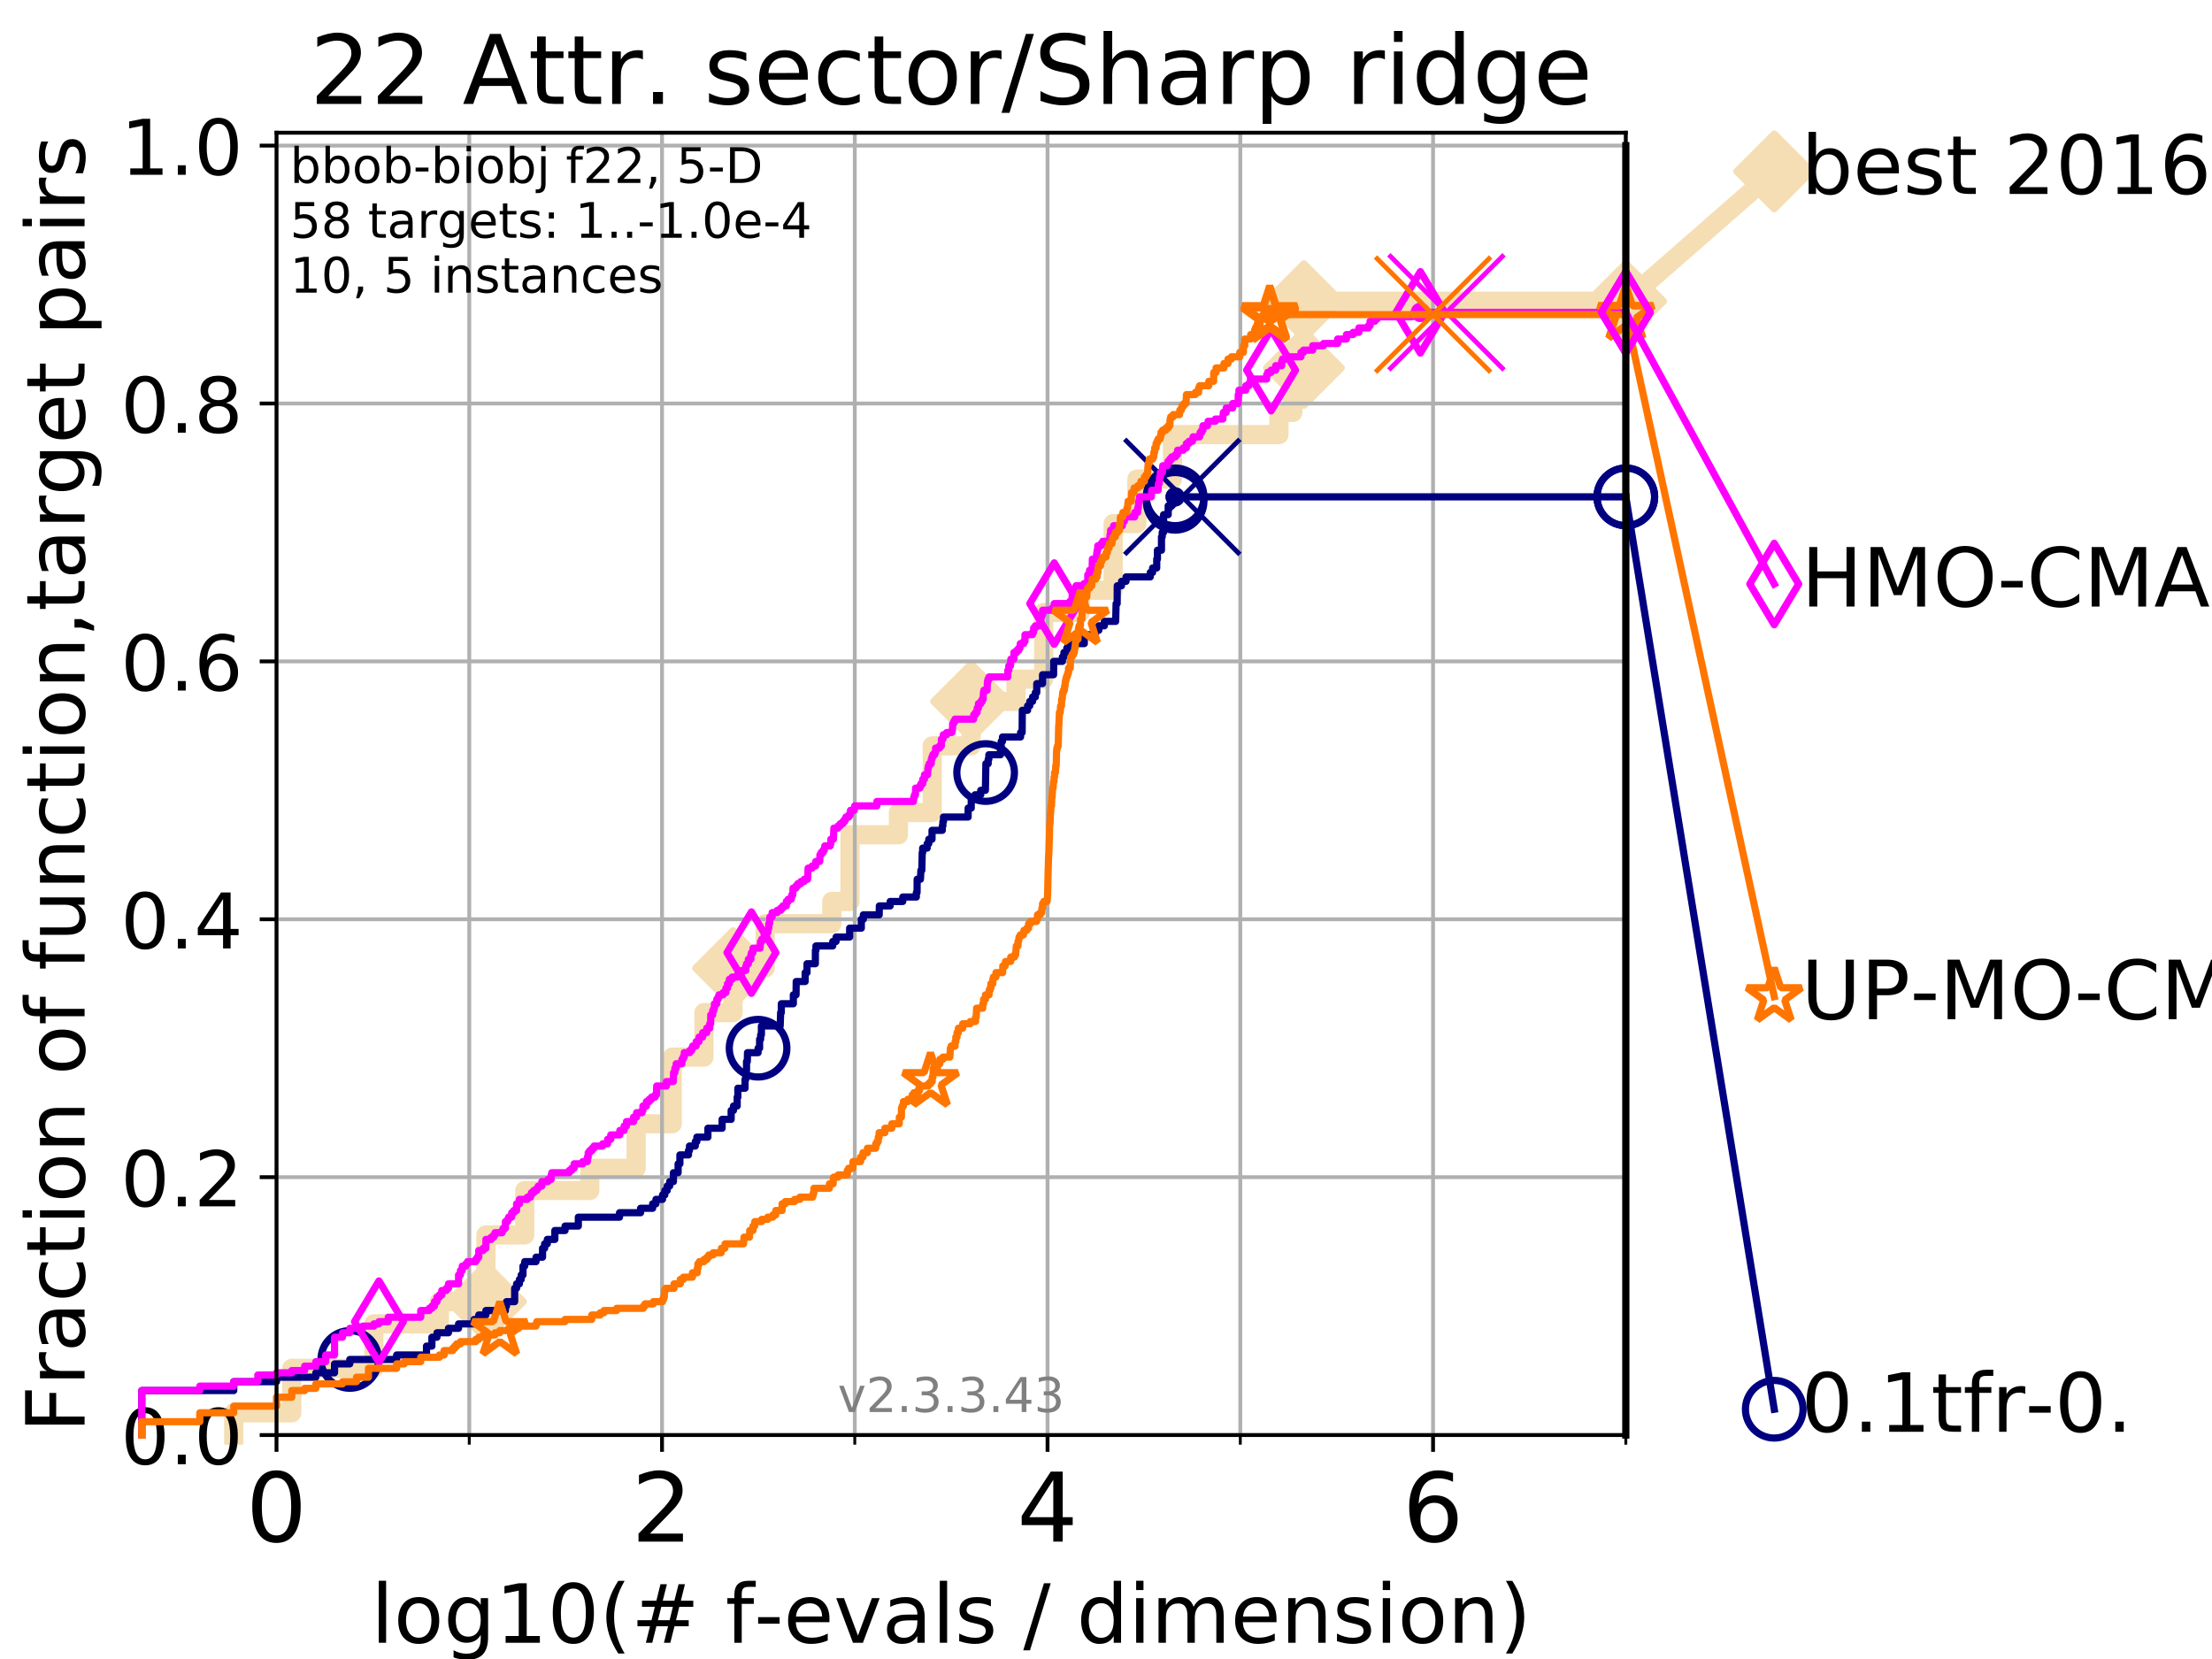 <?xml version="1.0" encoding="utf-8" standalone="no"?>
<!DOCTYPE svg PUBLIC "-//W3C//DTD SVG 1.1//EN"
  "http://www.w3.org/Graphics/SVG/1.1/DTD/svg11.dtd">
<!-- Created with matplotlib (https://matplotlib.org/) -->
<svg height="345.6pt" version="1.1" viewBox="0 0 460.8 345.6" width="460.8pt" xmlns="http://www.w3.org/2000/svg" xmlns:xlink="http://www.w3.org/1999/xlink">
 <defs>
  <style type="text/css">
*{stroke-linecap:butt;stroke-linejoin:round;}
  </style>
 </defs>
 <g id="figure_1">
  <g id="patch_1">
   <path d="M 0 345.6 
L 460.8 345.6 
L 460.8 0 
L 0 0 
z
" style="fill:#ffffff;"/>
  </g>
  <g id="axes_1">
   <g id="patch_2">
    <path d="M 57.6 298.944 
L 338.688 298.944 
L 338.688 27.648 
L 57.6 27.648 
z
" style="fill:#ffffff;"/>
   </g>
   <g id="line2d_1">
    <path d="M 48.692 298.944 
L 48.692 294.313 
L 60.78 294.313 
L 60.78 285.05 
L 77.885 285.05 
L 77.885 275.788 
L 91.535 275.788 
L 91.535 271.157 
L 101.223 271.157 
L 101.223 257.263 
L 109.312 257.263 
L 109.312 248.001 
L 122.865 248.001 
L 122.865 243.37 
L 132.518 243.37 
L 132.518 234.107 
L 140.042 234.107 
L 140.042 220.214 
L 146.644 220.214 
L 146.644 210.951 
L 152.707 210.951 
L 152.707 201.689 
L 159.396 201.689 
L 159.396 192.426 
L 173.28 192.426 
L 173.28 187.795 
L 177.069 187.795 
L 177.069 173.901 
L 187.163 173.901 
L 187.163 169.27 
L 194.196 169.27 
L 194.196 155.377 
L 202.306 155.377 
L 202.306 146.114 
L 211.65 146.114 
L 211.65 141.483 
L 217.421 141.483 
L 217.421 127.589 
L 225.04 127.589 
L 225.04 122.958 
L 231.889 122.958 
L 231.889 109.065 
L 236.834 109.065 
L 236.834 99.802 
L 244.252 99.802 
L 244.252 90.54 
L 266.424 90.54 
L 266.424 85.909 
L 269.312 85.909 
L 269.312 76.646 
L 271.625 76.646 
L 271.625 62.753 
L 338.688 62.753 
" style="fill:none;stroke:#f5deb3;stroke-linecap:square;stroke-width:4;"/>
   </g>
   <g id="line2d_2">
    <defs>
     <path d="M 0 7.778 
L 7.778 0 
L 0 -7.778 
L -7.778 0 
z
" id="m191fa797d5" style="stroke:#f5deb3;stroke-linejoin:miter;stroke-width:1.5;"/>
    </defs>
    <g>
     <use style="fill:#f5deb3;stroke:#f5deb3;stroke-linejoin:miter;stroke-width:1.5;" x="101.223" xlink:href="#m191fa797d5" y="271.157"/>
     <use style="fill:#f5deb3;stroke:#f5deb3;stroke-linejoin:miter;stroke-width:1.5;" x="152.707" xlink:href="#m191fa797d5" y="201.689"/>
     <use style="fill:#f5deb3;stroke:#f5deb3;stroke-linejoin:miter;stroke-width:1.5;" x="202.306" xlink:href="#m191fa797d5" y="146.114"/>
     <use style="fill:#f5deb3;stroke:#f5deb3;stroke-linejoin:miter;stroke-width:1.5;" x="271.625" xlink:href="#m191fa797d5" y="76.646"/>
     <use style="fill:#f5deb3;stroke:#f5deb3;stroke-linejoin:miter;stroke-width:1.5;" x="271.625" xlink:href="#m191fa797d5" y="62.753"/>
     <use style="fill:#f5deb3;stroke:#f5deb3;stroke-linejoin:miter;stroke-width:1.5;" x="338.688" xlink:href="#m191fa797d5" y="62.753"/>
    </g>
   </g>
   <g id="line2d_3">
    <path style="fill:none;stroke:#f5deb3;stroke-linecap:square;stroke-width:4;"/>
    <g/>
   </g>
   <g id="line2d_4">
    <path d="M 338.688 62.753 
L 369.608 35.706 
" style="fill:none;stroke:#f5deb3;stroke-linecap:square;stroke-width:4;"/>
    <g>
     <use style="fill:#f5deb3;stroke:#f5deb3;stroke-linejoin:miter;stroke-width:1.5;" x="338.688" xlink:href="#m191fa797d5" y="62.753"/>
     <use style="fill:#f5deb3;stroke:#f5deb3;stroke-linejoin:miter;stroke-width:1.5;" x="369.608" xlink:href="#m191fa797d5" y="35.706"/>
    </g>
   </g>
   <g id="matplotlib.axis_1">
    <g id="xtick_1">
     <g id="line2d_5">
      <path clip-path="url(#p07e0ac79bd)" d="M 57.6 298.944 
L 57.6 27.648 
" style="fill:none;stroke:#b0b0b0;stroke-linecap:square;stroke-width:0.8;"/>
     </g>
     <g id="line2d_6">
      <defs>
       <path d="M 0 0 
L 0 3.5 
" id="m17f231f0e8" style="stroke:#000000;stroke-width:0.8;"/>
      </defs>
      <g>
       <use style="stroke:#000000;stroke-width:0.8;" x="57.6" xlink:href="#m17f231f0e8" y="298.944"/>
      </g>
     </g>
     <g id="text_1">
      <!-- 0 -->
      <defs>
       <path d="M 31.781 66.406 
Q 24.172 66.406 20.328 58.906 
Q 16.5 51.422 16.5 36.375 
Q 16.5 21.391 20.328 13.891 
Q 24.172 6.391 31.781 6.391 
Q 39.453 6.391 43.281 13.891 
Q 47.125 21.391 47.125 36.375 
Q 47.125 51.422 43.281 58.906 
Q 39.453 66.406 31.781 66.406 
z
M 31.781 74.219 
Q 44.047 74.219 50.516 64.516 
Q 56.984 54.828 56.984 36.375 
Q 56.984 17.969 50.516 8.266 
Q 44.047 -1.422 31.781 -1.422 
Q 19.531 -1.422 13.062 8.266 
Q 6.594 17.969 6.594 36.375 
Q 6.594 54.828 13.062 64.516 
Q 19.531 74.219 31.781 74.219 
z
" id="DejaVuSans-48"/>
      </defs>
      <g transform="translate(51.237 321.141)scale(0.2 -0.2)">
       <use xlink:href="#DejaVuSans-48"/>
      </g>
     </g>
    </g>
    <g id="xtick_2">
     <g id="line2d_7">
      <path clip-path="url(#p07e0ac79bd)" d="M 137.911 298.944 
L 137.911 27.648 
" style="fill:none;stroke:#b0b0b0;stroke-linecap:square;stroke-width:0.8;"/>
     </g>
     <g id="line2d_8">
      <g>
       <use style="stroke:#000000;stroke-width:0.8;" x="137.911" xlink:href="#m17f231f0e8" y="298.944"/>
      </g>
     </g>
     <g id="text_2">
      <!-- 2 -->
      <defs>
       <path d="M 19.188 8.297 
L 53.609 8.297 
L 53.609 0 
L 7.328 0 
L 7.328 8.297 
Q 12.938 14.109 22.625 23.891 
Q 32.328 33.688 34.812 36.531 
Q 39.547 41.844 41.422 45.531 
Q 43.312 49.219 43.312 52.781 
Q 43.312 58.594 39.234 62.25 
Q 35.156 65.922 28.609 65.922 
Q 23.969 65.922 18.812 64.312 
Q 13.672 62.703 7.812 59.422 
L 7.812 69.391 
Q 13.766 71.781 18.938 73 
Q 24.125 74.219 28.422 74.219 
Q 39.75 74.219 46.484 68.547 
Q 53.219 62.891 53.219 53.422 
Q 53.219 48.922 51.531 44.891 
Q 49.859 40.875 45.406 35.406 
Q 44.188 33.984 37.641 27.219 
Q 31.109 20.453 19.188 8.297 
z
" id="DejaVuSans-50"/>
      </defs>
      <g transform="translate(131.548 321.141)scale(0.2 -0.2)">
       <use xlink:href="#DejaVuSans-50"/>
      </g>
     </g>
    </g>
    <g id="xtick_3">
     <g id="line2d_9">
      <path clip-path="url(#p07e0ac79bd)" d="M 218.222 298.944 
L 218.222 27.648 
" style="fill:none;stroke:#b0b0b0;stroke-linecap:square;stroke-width:0.8;"/>
     </g>
     <g id="line2d_10">
      <g>
       <use style="stroke:#000000;stroke-width:0.8;" x="218.222" xlink:href="#m17f231f0e8" y="298.944"/>
      </g>
     </g>
     <g id="text_3">
      <!-- 4 -->
      <defs>
       <path d="M 37.797 64.312 
L 12.891 25.391 
L 37.797 25.391 
z
M 35.203 72.906 
L 47.609 72.906 
L 47.609 25.391 
L 58.016 25.391 
L 58.016 17.188 
L 47.609 17.188 
L 47.609 0 
L 37.797 0 
L 37.797 17.188 
L 4.891 17.188 
L 4.891 26.703 
z
" id="DejaVuSans-52"/>
      </defs>
      <g transform="translate(211.859 321.141)scale(0.2 -0.2)">
       <use xlink:href="#DejaVuSans-52"/>
      </g>
     </g>
    </g>
    <g id="xtick_4">
     <g id="line2d_11">
      <path clip-path="url(#p07e0ac79bd)" d="M 298.533 298.944 
L 298.533 27.648 
" style="fill:none;stroke:#b0b0b0;stroke-linecap:square;stroke-width:0.8;"/>
     </g>
     <g id="line2d_12">
      <g>
       <use style="stroke:#000000;stroke-width:0.8;" x="298.533" xlink:href="#m17f231f0e8" y="298.944"/>
      </g>
     </g>
     <g id="text_4">
      <!-- 6 -->
      <defs>
       <path d="M 33.016 40.375 
Q 26.375 40.375 22.484 35.828 
Q 18.609 31.297 18.609 23.391 
Q 18.609 15.531 22.484 10.953 
Q 26.375 6.391 33.016 6.391 
Q 39.656 6.391 43.531 10.953 
Q 47.406 15.531 47.406 23.391 
Q 47.406 31.297 43.531 35.828 
Q 39.656 40.375 33.016 40.375 
z
M 52.594 71.297 
L 52.594 62.312 
Q 48.875 64.062 45.094 64.984 
Q 41.312 65.922 37.594 65.922 
Q 27.828 65.922 22.672 59.328 
Q 17.531 52.734 16.797 39.406 
Q 19.672 43.656 24.016 45.922 
Q 28.375 48.188 33.594 48.188 
Q 44.578 48.188 50.953 41.516 
Q 57.328 34.859 57.328 23.391 
Q 57.328 12.156 50.688 5.359 
Q 44.047 -1.422 33.016 -1.422 
Q 20.359 -1.422 13.672 8.266 
Q 6.984 17.969 6.984 36.375 
Q 6.984 53.656 15.188 63.938 
Q 23.391 74.219 37.203 74.219 
Q 40.922 74.219 44.703 73.484 
Q 48.484 72.75 52.594 71.297 
z
" id="DejaVuSans-54"/>
      </defs>
      <g transform="translate(292.17 321.141)scale(0.2 -0.2)">
       <use xlink:href="#DejaVuSans-54"/>
      </g>
     </g>
    </g>
    <g id="xtick_5">
     <g id="line2d_13">
      <path clip-path="url(#p07e0ac79bd)" d="M 97.755 298.944 
L 97.755 27.648 
" style="fill:none;stroke:#b0b0b0;stroke-linecap:square;stroke-width:0.8;"/>
     </g>
     <g id="line2d_14">
      <defs>
       <path d="M 0 0 
L 0 2 
" id="m5820839333" style="stroke:#000000;stroke-width:0.6;"/>
      </defs>
      <g>
       <use style="stroke:#000000;stroke-width:0.6;" x="97.755" xlink:href="#m5820839333" y="298.944"/>
      </g>
     </g>
    </g>
    <g id="xtick_6">
     <g id="line2d_15">
      <path clip-path="url(#p07e0ac79bd)" d="M 178.066 298.944 
L 178.066 27.648 
" style="fill:none;stroke:#b0b0b0;stroke-linecap:square;stroke-width:0.8;"/>
     </g>
     <g id="line2d_16">
      <g>
       <use style="stroke:#000000;stroke-width:0.6;" x="178.066" xlink:href="#m5820839333" y="298.944"/>
      </g>
     </g>
    </g>
    <g id="xtick_7">
     <g id="line2d_17">
      <path clip-path="url(#p07e0ac79bd)" d="M 258.377 298.944 
L 258.377 27.648 
" style="fill:none;stroke:#b0b0b0;stroke-linecap:square;stroke-width:0.8;"/>
     </g>
     <g id="line2d_18">
      <g>
       <use style="stroke:#000000;stroke-width:0.6;" x="258.377" xlink:href="#m5820839333" y="298.944"/>
      </g>
     </g>
    </g>
    <g id="xtick_8">
     <g id="line2d_19">
      <path clip-path="url(#p07e0ac79bd)" d="M 338.688 298.944 
L 338.688 27.648 
" style="fill:none;stroke:#b0b0b0;stroke-linecap:square;stroke-width:0.8;"/>
     </g>
     <g id="line2d_20">
      <g>
       <use style="stroke:#000000;stroke-width:0.6;" x="338.688" xlink:href="#m5820839333" y="298.944"/>
      </g>
     </g>
    </g>
    <g id="text_5">
     <!-- log10(# f-evals / dimension) -->
     <defs>
      <path d="M 9.422 75.984 
L 18.406 75.984 
L 18.406 0 
L 9.422 0 
z
" id="DejaVuSans-108"/>
      <path d="M 30.609 48.391 
Q 23.391 48.391 19.188 42.75 
Q 14.984 37.109 14.984 27.297 
Q 14.984 17.484 19.156 11.844 
Q 23.344 6.203 30.609 6.203 
Q 37.797 6.203 41.984 11.859 
Q 46.188 17.531 46.188 27.297 
Q 46.188 37.016 41.984 42.703 
Q 37.797 48.391 30.609 48.391 
z
M 30.609 56 
Q 42.328 56 49.016 48.375 
Q 55.719 40.766 55.719 27.297 
Q 55.719 13.875 49.016 6.219 
Q 42.328 -1.422 30.609 -1.422 
Q 18.844 -1.422 12.172 6.219 
Q 5.516 13.875 5.516 27.297 
Q 5.516 40.766 12.172 48.375 
Q 18.844 56 30.609 56 
z
" id="DejaVuSans-111"/>
      <path d="M 45.406 27.984 
Q 45.406 37.75 41.375 43.109 
Q 37.359 48.484 30.078 48.484 
Q 22.859 48.484 18.828 43.109 
Q 14.797 37.75 14.797 27.984 
Q 14.797 18.266 18.828 12.891 
Q 22.859 7.516 30.078 7.516 
Q 37.359 7.516 41.375 12.891 
Q 45.406 18.266 45.406 27.984 
z
M 54.391 6.781 
Q 54.391 -7.172 48.188 -13.984 
Q 42 -20.797 29.203 -20.797 
Q 24.469 -20.797 20.266 -20.094 
Q 16.062 -19.391 12.109 -17.922 
L 12.109 -9.188 
Q 16.062 -11.328 19.922 -12.344 
Q 23.781 -13.375 27.781 -13.375 
Q 36.625 -13.375 41.016 -8.766 
Q 45.406 -4.156 45.406 5.172 
L 45.406 9.625 
Q 42.625 4.781 38.281 2.391 
Q 33.938 0 27.875 0 
Q 17.828 0 11.672 7.656 
Q 5.516 15.328 5.516 27.984 
Q 5.516 40.672 11.672 48.328 
Q 17.828 56 27.875 56 
Q 33.938 56 38.281 53.609 
Q 42.625 51.219 45.406 46.391 
L 45.406 54.688 
L 54.391 54.688 
z
" id="DejaVuSans-103"/>
      <path d="M 12.406 8.297 
L 28.516 8.297 
L 28.516 63.922 
L 10.984 60.406 
L 10.984 69.391 
L 28.422 72.906 
L 38.281 72.906 
L 38.281 8.297 
L 54.391 8.297 
L 54.391 0 
L 12.406 0 
z
" id="DejaVuSans-49"/>
      <path d="M 31 75.875 
Q 24.469 64.656 21.281 53.656 
Q 18.109 42.672 18.109 31.391 
Q 18.109 20.125 21.312 9.062 
Q 24.516 -2 31 -13.188 
L 23.188 -13.188 
Q 15.875 -1.703 12.234 9.375 
Q 8.594 20.453 8.594 31.391 
Q 8.594 42.281 12.203 53.312 
Q 15.828 64.359 23.188 75.875 
z
" id="DejaVuSans-40"/>
      <path d="M 51.125 44 
L 36.922 44 
L 32.812 27.688 
L 47.125 27.688 
z
M 43.797 71.781 
L 38.719 51.516 
L 52.984 51.516 
L 58.109 71.781 
L 65.922 71.781 
L 60.891 51.516 
L 76.125 51.516 
L 76.125 44 
L 58.984 44 
L 54.984 27.688 
L 70.516 27.688 
L 70.516 20.219 
L 53.078 20.219 
L 48 0 
L 40.188 0 
L 45.219 20.219 
L 30.906 20.219 
L 25.875 0 
L 18.016 0 
L 23.094 20.219 
L 7.719 20.219 
L 7.719 27.688 
L 24.906 27.688 
L 29 44 
L 13.281 44 
L 13.281 51.516 
L 30.906 51.516 
L 35.891 71.781 
z
" id="DejaVuSans-35"/>
      <path id="DejaVuSans-32"/>
      <path d="M 37.109 75.984 
L 37.109 68.5 
L 28.516 68.5 
Q 23.688 68.5 21.797 66.547 
Q 19.922 64.594 19.922 59.516 
L 19.922 54.688 
L 34.719 54.688 
L 34.719 47.703 
L 19.922 47.703 
L 19.922 0 
L 10.891 0 
L 10.891 47.703 
L 2.297 47.703 
L 2.297 54.688 
L 10.891 54.688 
L 10.891 58.5 
Q 10.891 67.625 15.141 71.797 
Q 19.391 75.984 28.609 75.984 
z
" id="DejaVuSans-102"/>
      <path d="M 4.891 31.391 
L 31.203 31.391 
L 31.203 23.391 
L 4.891 23.391 
z
" id="DejaVuSans-45"/>
      <path d="M 56.203 29.594 
L 56.203 25.203 
L 14.891 25.203 
Q 15.484 15.922 20.484 11.062 
Q 25.484 6.203 34.422 6.203 
Q 39.594 6.203 44.453 7.469 
Q 49.312 8.734 54.109 11.281 
L 54.109 2.781 
Q 49.266 0.734 44.188 -0.344 
Q 39.109 -1.422 33.891 -1.422 
Q 20.797 -1.422 13.156 6.188 
Q 5.516 13.812 5.516 26.812 
Q 5.516 40.234 12.766 48.109 
Q 20.016 56 32.328 56 
Q 43.359 56 49.781 48.891 
Q 56.203 41.797 56.203 29.594 
z
M 47.219 32.234 
Q 47.125 39.594 43.094 43.984 
Q 39.062 48.391 32.422 48.391 
Q 24.906 48.391 20.391 44.141 
Q 15.875 39.891 15.188 32.172 
z
" id="DejaVuSans-101"/>
      <path d="M 2.984 54.688 
L 12.5 54.688 
L 29.594 8.797 
L 46.688 54.688 
L 56.203 54.688 
L 35.688 0 
L 23.484 0 
z
" id="DejaVuSans-118"/>
      <path d="M 34.281 27.484 
Q 23.391 27.484 19.188 25 
Q 14.984 22.516 14.984 16.5 
Q 14.984 11.719 18.141 8.906 
Q 21.297 6.109 26.703 6.109 
Q 34.188 6.109 38.703 11.406 
Q 43.219 16.703 43.219 25.484 
L 43.219 27.484 
z
M 52.203 31.203 
L 52.203 0 
L 43.219 0 
L 43.219 8.297 
Q 40.141 3.328 35.547 0.953 
Q 30.953 -1.422 24.312 -1.422 
Q 15.922 -1.422 10.953 3.297 
Q 6 8.016 6 15.922 
Q 6 25.141 12.172 29.828 
Q 18.359 34.516 30.609 34.516 
L 43.219 34.516 
L 43.219 35.406 
Q 43.219 41.609 39.141 45 
Q 35.062 48.391 27.688 48.391 
Q 23 48.391 18.547 47.266 
Q 14.109 46.141 10.016 43.891 
L 10.016 52.203 
Q 14.938 54.109 19.578 55.047 
Q 24.219 56 28.609 56 
Q 40.484 56 46.344 49.844 
Q 52.203 43.703 52.203 31.203 
z
" id="DejaVuSans-97"/>
      <path d="M 44.281 53.078 
L 44.281 44.578 
Q 40.484 46.531 36.375 47.5 
Q 32.281 48.484 27.875 48.484 
Q 21.188 48.484 17.844 46.438 
Q 14.5 44.391 14.5 40.281 
Q 14.5 37.156 16.891 35.375 
Q 19.281 33.594 26.516 31.984 
L 29.594 31.297 
Q 39.156 29.25 43.188 25.516 
Q 47.219 21.781 47.219 15.094 
Q 47.219 7.469 41.188 3.016 
Q 35.156 -1.422 24.609 -1.422 
Q 20.219 -1.422 15.453 -0.562 
Q 10.688 0.297 5.422 2 
L 5.422 11.281 
Q 10.406 8.688 15.234 7.391 
Q 20.062 6.109 24.812 6.109 
Q 31.156 6.109 34.562 8.281 
Q 37.984 10.453 37.984 14.406 
Q 37.984 18.062 35.516 20.016 
Q 33.062 21.969 24.703 23.781 
L 21.578 24.516 
Q 13.234 26.266 9.516 29.906 
Q 5.812 33.547 5.812 39.891 
Q 5.812 47.609 11.281 51.797 
Q 16.75 56 26.812 56 
Q 31.781 56 36.172 55.266 
Q 40.578 54.547 44.281 53.078 
z
" id="DejaVuSans-115"/>
      <path d="M 25.391 72.906 
L 33.688 72.906 
L 8.297 -9.281 
L 0 -9.281 
z
" id="DejaVuSans-47"/>
      <path d="M 45.406 46.391 
L 45.406 75.984 
L 54.391 75.984 
L 54.391 0 
L 45.406 0 
L 45.406 8.203 
Q 42.578 3.328 38.25 0.953 
Q 33.938 -1.422 27.875 -1.422 
Q 17.969 -1.422 11.734 6.484 
Q 5.516 14.406 5.516 27.297 
Q 5.516 40.188 11.734 48.094 
Q 17.969 56 27.875 56 
Q 33.938 56 38.25 53.625 
Q 42.578 51.266 45.406 46.391 
z
M 14.797 27.297 
Q 14.797 17.391 18.875 11.75 
Q 22.953 6.109 30.078 6.109 
Q 37.203 6.109 41.297 11.75 
Q 45.406 17.391 45.406 27.297 
Q 45.406 37.203 41.297 42.844 
Q 37.203 48.484 30.078 48.484 
Q 22.953 48.484 18.875 42.844 
Q 14.797 37.203 14.797 27.297 
z
" id="DejaVuSans-100"/>
      <path d="M 9.422 54.688 
L 18.406 54.688 
L 18.406 0 
L 9.422 0 
z
M 9.422 75.984 
L 18.406 75.984 
L 18.406 64.594 
L 9.422 64.594 
z
" id="DejaVuSans-105"/>
      <path d="M 52 44.188 
Q 55.375 50.25 60.062 53.125 
Q 64.75 56 71.094 56 
Q 79.641 56 84.281 50.016 
Q 88.922 44.047 88.922 33.016 
L 88.922 0 
L 79.891 0 
L 79.891 32.719 
Q 79.891 40.578 77.094 44.375 
Q 74.312 48.188 68.609 48.188 
Q 61.625 48.188 57.562 43.547 
Q 53.516 38.922 53.516 30.906 
L 53.516 0 
L 44.484 0 
L 44.484 32.719 
Q 44.484 40.625 41.703 44.406 
Q 38.922 48.188 33.109 48.188 
Q 26.219 48.188 22.156 43.531 
Q 18.109 38.875 18.109 30.906 
L 18.109 0 
L 9.078 0 
L 9.078 54.688 
L 18.109 54.688 
L 18.109 46.188 
Q 21.188 51.219 25.484 53.609 
Q 29.781 56 35.688 56 
Q 41.656 56 45.828 52.969 
Q 50 49.953 52 44.188 
z
" id="DejaVuSans-109"/>
      <path d="M 54.891 33.016 
L 54.891 0 
L 45.906 0 
L 45.906 32.719 
Q 45.906 40.484 42.875 44.328 
Q 39.844 48.188 33.797 48.188 
Q 26.516 48.188 22.312 43.547 
Q 18.109 38.922 18.109 30.906 
L 18.109 0 
L 9.078 0 
L 9.078 54.688 
L 18.109 54.688 
L 18.109 46.188 
Q 21.344 51.125 25.703 53.562 
Q 30.078 56 35.797 56 
Q 45.219 56 50.047 50.172 
Q 54.891 44.344 54.891 33.016 
z
" id="DejaVuSans-110"/>
      <path d="M 8.016 75.875 
L 15.828 75.875 
Q 23.141 64.359 26.781 53.312 
Q 30.422 42.281 30.422 31.391 
Q 30.422 20.453 26.781 9.375 
Q 23.141 -1.703 15.828 -13.188 
L 8.016 -13.188 
Q 14.5 -2 17.703 9.062 
Q 20.906 20.125 20.906 31.391 
Q 20.906 42.672 17.703 53.656 
Q 14.5 64.656 8.016 75.875 
z
" id="DejaVuSans-41"/>
     </defs>
     <g transform="translate(77.303 342.218)scale(0.17 -0.17)">
      <use xlink:href="#DejaVuSans-108"/>
      <use x="27.783" xlink:href="#DejaVuSans-111"/>
      <use x="88.965" xlink:href="#DejaVuSans-103"/>
      <use x="152.441" xlink:href="#DejaVuSans-49"/>
      <use x="216.064" xlink:href="#DejaVuSans-48"/>
      <use x="279.688" xlink:href="#DejaVuSans-40"/>
      <use x="318.701" xlink:href="#DejaVuSans-35"/>
      <use x="402.49" xlink:href="#DejaVuSans-32"/>
      <use x="434.277" xlink:href="#DejaVuSans-102"/>
      <use x="469.404" xlink:href="#DejaVuSans-45"/>
      <use x="505.488" xlink:href="#DejaVuSans-101"/>
      <use x="567.012" xlink:href="#DejaVuSans-118"/>
      <use x="626.191" xlink:href="#DejaVuSans-97"/>
      <use x="687.471" xlink:href="#DejaVuSans-108"/>
      <use x="715.254" xlink:href="#DejaVuSans-115"/>
      <use x="767.354" xlink:href="#DejaVuSans-32"/>
      <use x="799.141" xlink:href="#DejaVuSans-47"/>
      <use x="832.832" xlink:href="#DejaVuSans-32"/>
      <use x="864.619" xlink:href="#DejaVuSans-100"/>
      <use x="928.096" xlink:href="#DejaVuSans-105"/>
      <use x="955.879" xlink:href="#DejaVuSans-109"/>
      <use x="1053.291" xlink:href="#DejaVuSans-101"/>
      <use x="1114.814" xlink:href="#DejaVuSans-110"/>
      <use x="1178.193" xlink:href="#DejaVuSans-115"/>
      <use x="1230.293" xlink:href="#DejaVuSans-105"/>
      <use x="1258.076" xlink:href="#DejaVuSans-111"/>
      <use x="1319.258" xlink:href="#DejaVuSans-110"/>
      <use x="1382.637" xlink:href="#DejaVuSans-41"/>
     </g>
    </g>
   </g>
   <g id="matplotlib.axis_2">
    <g id="ytick_1">
     <g id="line2d_21">
      <path clip-path="url(#p07e0ac79bd)" d="M 57.6 298.944 
L 338.688 298.944 
" style="fill:none;stroke:#b0b0b0;stroke-linecap:square;stroke-width:0.8;"/>
     </g>
     <g id="line2d_22">
      <defs>
       <path d="M 0 0 
L -3.5 0 
" id="m0e6abe0715" style="stroke:#000000;stroke-width:0.8;"/>
      </defs>
      <g>
       <use style="stroke:#000000;stroke-width:0.8;" x="57.6" xlink:href="#m0e6abe0715" y="298.944"/>
      </g>
     </g>
     <g id="text_6">
      <!-- 0.0 -->
      <defs>
       <path d="M 10.688 12.406 
L 21 12.406 
L 21 0 
L 10.688 0 
z
" id="DejaVuSans-46"/>
      </defs>
      <g transform="translate(25.155 305.023)scale(0.16 -0.16)">
       <use xlink:href="#DejaVuSans-48"/>
       <use x="63.623" xlink:href="#DejaVuSans-46"/>
       <use x="95.41" xlink:href="#DejaVuSans-48"/>
      </g>
     </g>
    </g>
    <g id="ytick_2">
     <g id="line2d_23">
      <path clip-path="url(#p07e0ac79bd)" d="M 57.6 245.222 
L 338.688 245.222 
" style="fill:none;stroke:#b0b0b0;stroke-linecap:square;stroke-width:0.8;"/>
     </g>
     <g id="line2d_24">
      <g>
       <use style="stroke:#000000;stroke-width:0.8;" x="57.6" xlink:href="#m0e6abe0715" y="245.222"/>
      </g>
     </g>
     <g id="text_7">
      <!-- 0.2 -->
      <g transform="translate(25.155 251.301)scale(0.16 -0.16)">
       <use xlink:href="#DejaVuSans-48"/>
       <use x="63.623" xlink:href="#DejaVuSans-46"/>
       <use x="95.41" xlink:href="#DejaVuSans-50"/>
      </g>
     </g>
    </g>
    <g id="ytick_3">
     <g id="line2d_25">
      <path clip-path="url(#p07e0ac79bd)" d="M 57.6 191.5 
L 338.688 191.5 
" style="fill:none;stroke:#b0b0b0;stroke-linecap:square;stroke-width:0.8;"/>
     </g>
     <g id="line2d_26">
      <g>
       <use style="stroke:#000000;stroke-width:0.8;" x="57.6" xlink:href="#m0e6abe0715" y="191.5"/>
      </g>
     </g>
     <g id="text_8">
      <!-- 0.4 -->
      <g transform="translate(25.155 197.579)scale(0.16 -0.16)">
       <use xlink:href="#DejaVuSans-48"/>
       <use x="63.623" xlink:href="#DejaVuSans-46"/>
       <use x="95.41" xlink:href="#DejaVuSans-52"/>
      </g>
     </g>
    </g>
    <g id="ytick_4">
     <g id="line2d_27">
      <path clip-path="url(#p07e0ac79bd)" d="M 57.6 137.778 
L 338.688 137.778 
" style="fill:none;stroke:#b0b0b0;stroke-linecap:square;stroke-width:0.8;"/>
     </g>
     <g id="line2d_28">
      <g>
       <use style="stroke:#000000;stroke-width:0.8;" x="57.6" xlink:href="#m0e6abe0715" y="137.778"/>
      </g>
     </g>
     <g id="text_9">
      <!-- 0.6 -->
      <g transform="translate(25.155 143.857)scale(0.16 -0.16)">
       <use xlink:href="#DejaVuSans-48"/>
       <use x="63.623" xlink:href="#DejaVuSans-46"/>
       <use x="95.41" xlink:href="#DejaVuSans-54"/>
      </g>
     </g>
    </g>
    <g id="ytick_5">
     <g id="line2d_29">
      <path clip-path="url(#p07e0ac79bd)" d="M 57.6 84.056 
L 338.688 84.056 
" style="fill:none;stroke:#b0b0b0;stroke-linecap:square;stroke-width:0.8;"/>
     </g>
     <g id="line2d_30">
      <g>
       <use style="stroke:#000000;stroke-width:0.8;" x="57.6" xlink:href="#m0e6abe0715" y="84.056"/>
      </g>
     </g>
     <g id="text_10">
      <!-- 0.8 -->
      <defs>
       <path d="M 31.781 34.625 
Q 24.75 34.625 20.719 30.859 
Q 16.703 27.094 16.703 20.516 
Q 16.703 13.922 20.719 10.156 
Q 24.75 6.391 31.781 6.391 
Q 38.812 6.391 42.859 10.172 
Q 46.922 13.969 46.922 20.516 
Q 46.922 27.094 42.891 30.859 
Q 38.875 34.625 31.781 34.625 
z
M 21.922 38.812 
Q 15.578 40.375 12.031 44.719 
Q 8.5 49.078 8.5 55.328 
Q 8.5 64.062 14.719 69.141 
Q 20.953 74.219 31.781 74.219 
Q 42.672 74.219 48.875 69.141 
Q 55.078 64.062 55.078 55.328 
Q 55.078 49.078 51.531 44.719 
Q 48 40.375 41.703 38.812 
Q 48.828 37.156 52.797 32.312 
Q 56.781 27.484 56.781 20.516 
Q 56.781 9.906 50.312 4.234 
Q 43.844 -1.422 31.781 -1.422 
Q 19.734 -1.422 13.25 4.234 
Q 6.781 9.906 6.781 20.516 
Q 6.781 27.484 10.781 32.312 
Q 14.797 37.156 21.922 38.812 
z
M 18.312 54.391 
Q 18.312 48.734 21.844 45.562 
Q 25.391 42.391 31.781 42.391 
Q 38.141 42.391 41.719 45.562 
Q 45.312 48.734 45.312 54.391 
Q 45.312 60.062 41.719 63.234 
Q 38.141 66.406 31.781 66.406 
Q 25.391 66.406 21.844 63.234 
Q 18.312 60.062 18.312 54.391 
z
" id="DejaVuSans-56"/>
      </defs>
      <g transform="translate(25.155 90.135)scale(0.16 -0.16)">
       <use xlink:href="#DejaVuSans-48"/>
       <use x="63.623" xlink:href="#DejaVuSans-46"/>
       <use x="95.41" xlink:href="#DejaVuSans-56"/>
      </g>
     </g>
    </g>
    <g id="ytick_6">
     <g id="line2d_31">
      <path clip-path="url(#p07e0ac79bd)" d="M 57.6 30.334 
L 338.688 30.334 
" style="fill:none;stroke:#b0b0b0;stroke-linecap:square;stroke-width:0.8;"/>
     </g>
     <g id="line2d_32">
      <g>
       <use style="stroke:#000000;stroke-width:0.8;" x="57.6" xlink:href="#m0e6abe0715" y="30.334"/>
      </g>
     </g>
     <g id="text_11">
      <!-- 1.0 -->
      <g transform="translate(25.155 36.413)scale(0.16 -0.16)">
       <use xlink:href="#DejaVuSans-49"/>
       <use x="63.623" xlink:href="#DejaVuSans-46"/>
       <use x="95.41" xlink:href="#DejaVuSans-48"/>
      </g>
     </g>
    </g>
    <g id="text_12">
     <!-- Fraction of function,target pairs -->
     <defs>
      <path d="M 9.812 72.906 
L 51.703 72.906 
L 51.703 64.594 
L 19.672 64.594 
L 19.672 43.109 
L 48.578 43.109 
L 48.578 34.812 
L 19.672 34.812 
L 19.672 0 
L 9.812 0 
z
" id="DejaVuSans-70"/>
      <path d="M 41.109 46.297 
Q 39.594 47.172 37.812 47.578 
Q 36.031 48 33.891 48 
Q 26.266 48 22.188 43.047 
Q 18.109 38.094 18.109 28.812 
L 18.109 0 
L 9.078 0 
L 9.078 54.688 
L 18.109 54.688 
L 18.109 46.188 
Q 20.953 51.172 25.484 53.578 
Q 30.031 56 36.531 56 
Q 37.453 56 38.578 55.875 
Q 39.703 55.766 41.062 55.516 
z
" id="DejaVuSans-114"/>
      <path d="M 48.781 52.594 
L 48.781 44.188 
Q 44.969 46.297 41.141 47.344 
Q 37.312 48.391 33.406 48.391 
Q 24.656 48.391 19.812 42.844 
Q 14.984 37.312 14.984 27.297 
Q 14.984 17.281 19.812 11.734 
Q 24.656 6.203 33.406 6.203 
Q 37.312 6.203 41.141 7.25 
Q 44.969 8.297 48.781 10.406 
L 48.781 2.094 
Q 45.016 0.344 40.984 -0.531 
Q 36.969 -1.422 32.422 -1.422 
Q 20.062 -1.422 12.781 6.344 
Q 5.516 14.109 5.516 27.297 
Q 5.516 40.672 12.859 48.328 
Q 20.219 56 33.016 56 
Q 37.156 56 41.109 55.141 
Q 45.062 54.297 48.781 52.594 
z
" id="DejaVuSans-99"/>
      <path d="M 18.312 70.219 
L 18.312 54.688 
L 36.812 54.688 
L 36.812 47.703 
L 18.312 47.703 
L 18.312 18.016 
Q 18.312 11.328 20.141 9.422 
Q 21.969 7.516 27.594 7.516 
L 36.812 7.516 
L 36.812 0 
L 27.594 0 
Q 17.188 0 13.234 3.875 
Q 9.281 7.766 9.281 18.016 
L 9.281 47.703 
L 2.688 47.703 
L 2.688 54.688 
L 9.281 54.688 
L 9.281 70.219 
z
" id="DejaVuSans-116"/>
      <path d="M 8.5 21.578 
L 8.5 54.688 
L 17.484 54.688 
L 17.484 21.922 
Q 17.484 14.156 20.5 10.266 
Q 23.531 6.391 29.594 6.391 
Q 36.859 6.391 41.078 11.031 
Q 45.312 15.672 45.312 23.688 
L 45.312 54.688 
L 54.297 54.688 
L 54.297 0 
L 45.312 0 
L 45.312 8.406 
Q 42.047 3.422 37.719 1 
Q 33.406 -1.422 27.688 -1.422 
Q 18.266 -1.422 13.375 4.438 
Q 8.5 10.297 8.5 21.578 
z
M 31.109 56 
z
" id="DejaVuSans-117"/>
      <path d="M 11.719 12.406 
L 22.016 12.406 
L 22.016 4 
L 14.016 -11.625 
L 7.719 -11.625 
L 11.719 4 
z
" id="DejaVuSans-44"/>
      <path d="M 18.109 8.203 
L 18.109 -20.797 
L 9.078 -20.797 
L 9.078 54.688 
L 18.109 54.688 
L 18.109 46.391 
Q 20.953 51.266 25.266 53.625 
Q 29.594 56 35.594 56 
Q 45.562 56 51.781 48.094 
Q 58.016 40.188 58.016 27.297 
Q 58.016 14.406 51.781 6.484 
Q 45.562 -1.422 35.594 -1.422 
Q 29.594 -1.422 25.266 0.953 
Q 20.953 3.328 18.109 8.203 
z
M 48.688 27.297 
Q 48.688 37.203 44.609 42.844 
Q 40.531 48.484 33.406 48.484 
Q 26.266 48.484 22.188 42.844 
Q 18.109 37.203 18.109 27.297 
Q 18.109 17.391 22.188 11.75 
Q 26.266 6.109 33.406 6.109 
Q 40.531 6.109 44.609 11.75 
Q 48.688 17.391 48.688 27.297 
z
" id="DejaVuSans-112"/>
     </defs>
     <g transform="translate(17.62 298.435)rotate(-90)scale(0.17 -0.17)">
      <use xlink:href="#DejaVuSans-70"/>
      <use x="57.41" xlink:href="#DejaVuSans-114"/>
      <use x="98.523" xlink:href="#DejaVuSans-97"/>
      <use x="159.803" xlink:href="#DejaVuSans-99"/>
      <use x="214.783" xlink:href="#DejaVuSans-116"/>
      <use x="253.992" xlink:href="#DejaVuSans-105"/>
      <use x="281.775" xlink:href="#DejaVuSans-111"/>
      <use x="342.957" xlink:href="#DejaVuSans-110"/>
      <use x="406.336" xlink:href="#DejaVuSans-32"/>
      <use x="438.123" xlink:href="#DejaVuSans-111"/>
      <use x="499.305" xlink:href="#DejaVuSans-102"/>
      <use x="534.51" xlink:href="#DejaVuSans-32"/>
      <use x="566.297" xlink:href="#DejaVuSans-102"/>
      <use x="601.502" xlink:href="#DejaVuSans-117"/>
      <use x="664.881" xlink:href="#DejaVuSans-110"/>
      <use x="728.26" xlink:href="#DejaVuSans-99"/>
      <use x="783.24" xlink:href="#DejaVuSans-116"/>
      <use x="822.449" xlink:href="#DejaVuSans-105"/>
      <use x="850.232" xlink:href="#DejaVuSans-111"/>
      <use x="911.414" xlink:href="#DejaVuSans-110"/>
      <use x="974.793" xlink:href="#DejaVuSans-44"/>
      <use x="1006.58" xlink:href="#DejaVuSans-116"/>
      <use x="1045.789" xlink:href="#DejaVuSans-97"/>
      <use x="1107.068" xlink:href="#DejaVuSans-114"/>
      <use x="1148.166" xlink:href="#DejaVuSans-103"/>
      <use x="1211.643" xlink:href="#DejaVuSans-101"/>
      <use x="1273.166" xlink:href="#DejaVuSans-116"/>
      <use x="1312.375" xlink:href="#DejaVuSans-32"/>
      <use x="1344.162" xlink:href="#DejaVuSans-112"/>
      <use x="1407.639" xlink:href="#DejaVuSans-97"/>
      <use x="1468.918" xlink:href="#DejaVuSans-105"/>
      <use x="1496.701" xlink:href="#DejaVuSans-114"/>
      <use x="1537.814" xlink:href="#DejaVuSans-115"/>
     </g>
    </g>
   </g>
   <g id="line2d_33">
    <defs>
     <path d="M 0 1.5 
C 0.398 1.5 0.779 1.342 1.061 1.061 
C 1.342 0.779 1.5 0.398 1.5 0 
C 1.5 -0.398 1.342 -0.779 1.061 -1.061 
C 0.779 -1.342 0.398 -1.5 0 -1.5 
C -0.398 -1.5 -0.779 -1.342 -1.061 -1.061 
C -1.342 -0.779 -1.5 -0.398 -1.5 0 
C -1.5 0.398 -1.342 0.779 -1.061 1.061 
C -0.779 1.342 -0.398 1.5 0 1.5 
z
" id="mc4db0ca920" style="stroke:#f5deb3;"/>
    </defs>
    <g>
     <use style="fill:#f5deb3;stroke:#f5deb3;" x="271.625" xlink:href="#mc4db0ca920" y="62.753"/>
     <use style="fill:#f5deb3;stroke:#f5deb3;" x="271.625" xlink:href="#mc4db0ca920" y="62.753"/>
    </g>
   </g>
   <g id="line2d_34">
    <defs>
     <path d="M 0 1.5 
C 0.398 1.5 0.779 1.342 1.061 1.061 
C 1.342 0.779 1.5 0.398 1.5 0 
C 1.5 -0.398 1.342 -0.779 1.061 -1.061 
C 0.779 -1.342 0.398 -1.5 0 -1.5 
C -0.398 -1.5 -0.779 -1.342 -1.061 -1.061 
C -1.342 -0.779 -1.5 -0.398 -1.5 0 
C -1.5 0.398 -1.342 0.779 -1.061 1.061 
C -0.779 1.342 -0.398 1.5 0 1.5 
z
" id="mf99b7a96e5" style="stroke:#000080;"/>
    </defs>
    <g>
     <use style="fill:#000080;stroke:#000080;" x="244.798" xlink:href="#mf99b7a96e5" y="103.507"/>
     <use style="fill:#000080;stroke:#000080;" x="244.798" xlink:href="#mf99b7a96e5" y="103.507"/>
    </g>
   </g>
   <g id="line2d_35">
    <path d="M 29.533 298.944 
L 29.533 289.682 
L 48.692 289.682 
L 48.692 287.829 
L 57.6 287.829 
L 57.6 286.903 
L 65.797 286.903 
L 65.797 285.977 
L 69.688 285.977 
L 69.688 284.124 
L 72.868 284.124 
L 72.868 283.198 
L 82.627 283.198 
L 82.627 282.272 
L 88.847 282.272 
L 88.847 280.419 
L 89.973 280.419 
L 89.973 278.567 
L 91.03 278.567 
L 91.03 277.64 
L 93.422 277.64 
L 93.422 276.714 
L 95.526 276.714 
L 95.526 275.788 
L 98.772 275.788 
L 98.772 274.862 
L 99.732 274.862 
L 99.732 273.935 
L 101.223 273.935 
L 101.223 273.009 
L 105.285 273.009 
L 105.285 272.083 
L 105.51 272.083 
L 105.51 271.157 
L 107.213 271.157 
L 107.213 268.378 
L 107.614 268.378 
L 107.614 267.452 
L 108.199 267.452 
L 108.199 266.526 
L 108.578 266.526 
L 108.578 265.599 
L 108.949 265.599 
L 108.949 263.747 
L 109.312 263.747 
L 109.312 262.821 
L 111.663 262.821 
L 111.663 261.894 
L 113.023 261.894 
L 113.023 260.042 
L 113.454 260.042 
L 113.454 259.116 
L 114.012 259.116 
L 114.012 258.189 
L 115.586 258.189 
L 115.586 256.337 
L 117.71 256.337 
L 117.71 255.411 
L 120.477 255.411 
L 120.477 253.558 
L 129.06 253.558 
L 129.06 252.632 
L 133.443 252.632 
L 133.443 251.706 
L 135.957 251.706 
L 135.957 250.779 
L 136.645 250.779 
L 136.645 249.853 
L 138.015 249.853 
L 138.015 248.927 
L 138.494 248.927 
L 138.494 248.001 
L 138.993 248.001 
L 138.993 247.075 
L 139.509 247.075 
L 139.509 246.148 
L 140.287 246.148 
L 140.287 244.296 
L 141.264 244.296 
L 141.264 242.443 
L 141.634 242.443 
L 141.634 240.591 
L 143.426 240.591 
L 143.426 239.665 
L 143.629 239.665 
L 143.629 238.738 
L 144.842 238.738 
L 144.842 237.812 
L 145.167 237.812 
L 145.167 236.886 
L 147.47 236.886 
L 147.47 235.033 
L 150.429 235.033 
L 150.429 233.181 
L 152.314 233.181 
L 152.314 231.328 
L 152.796 231.328 
L 152.796 230.402 
L 153.566 230.402 
L 153.566 228.55 
L 153.708 228.55 
L 153.708 226.697 
L 155.207 226.697 
L 155.207 224.845 
L 155.361 224.845 
L 155.361 222.992 
L 155.514 222.992 
L 155.514 221.14 
L 155.679 221.14 
L 155.717 219.287 
L 157.921 219.287 
L 157.921 218.361 
L 158.239 218.361 
L 158.239 216.509 
L 158.455 216.509 
L 158.455 215.582 
L 158.615 215.582 
L 158.615 213.73 
L 162.526 213.73 
L 162.619 210.951 
L 162.762 210.951 
L 162.762 209.099 
L 165.266 209.099 
L 165.266 207.246 
L 165.831 207.246 
L 165.866 204.467 
L 167.729 204.467 
L 167.729 202.615 
L 168.116 202.615 
L 168.116 200.762 
L 169.853 200.762 
L 169.859 197.984 
L 169.975 197.984 
L 169.975 197.057 
L 173.477 197.057 
L 173.477 196.131 
L 174.17 196.131 
L 174.17 195.205 
L 176.995 195.205 
L 176.995 193.353 
L 179.428 193.353 
L 179.428 191.5 
L 179.849 191.5 
L 179.849 190.574 
L 183.152 190.574 
L 183.183 188.721 
L 185.437 188.721 
L 185.437 187.795 
L 188.063 187.795 
L 188.063 186.869 
L 190.89 186.869 
L 190.89 185.943 
L 191.04 185.943 
L 191.063 183.164 
L 191.745 183.164 
L 191.84 181.311 
L 192.028 181.311 
L 192.117 177.606 
L 192.205 177.606 
L 192.205 176.68 
L 193.145 176.68 
L 193.145 175.754 
L 193.48 175.754 
L 193.48 174.828 
L 194.158 174.828 
L 194.158 172.975 
L 196.3 172.975 
L 196.3 172.049 
L 196.416 172.049 
L 196.416 171.123 
L 196.545 171.123 
L 196.545 170.196 
L 201.68 170.196 
L 201.68 168.344 
L 202.326 168.344 
L 202.326 166.492 
L 203.12 166.492 
L 203.12 165.565 
L 204.306 165.565 
L 204.306 164.639 
L 205.277 164.639 
L 205.378 159.082 
L 205.856 159.082 
L 205.856 158.155 
L 205.996 158.155 
L 205.996 157.229 
L 208.432 157.229 
L 208.432 155.377 
L 208.564 155.377 
L 208.564 154.45 
L 208.839 154.45 
L 208.839 153.524 
L 212.603 153.524 
L 212.603 152.598 
L 212.932 152.598 
L 212.964 147.967 
L 214.064 147.967 
L 214.064 147.04 
L 214.51 147.04 
L 214.51 146.114 
L 215.108 146.114 
L 215.108 145.188 
L 215.68 145.188 
L 215.68 144.262 
L 215.976 144.262 
L 215.976 142.409 
L 217.178 142.409 
L 217.178 140.557 
L 219.481 140.557 
L 219.506 137.778 
L 221.313 137.778 
L 221.313 136.852 
L 221.638 136.852 
L 221.638 135.926 
L 222.239 135.926 
L 222.239 134.999 
L 222.512 134.999 
L 222.512 134.073 
L 225.883 134.073 
L 225.883 132.221 
L 228.203 132.221 
L 228.203 131.294 
L 228.912 131.294 
L 228.912 130.368 
L 230.057 130.368 
L 230.057 129.442 
L 232.414 129.442 
L 232.506 125.737 
L 232.728 125.737 
L 232.743 122.032 
L 233.629 122.032 
L 233.629 121.106 
L 234.576 121.106 
L 234.576 120.179 
L 239.621 120.179 
L 239.621 119.253 
L 240.105 119.253 
L 240.105 118.327 
L 240.966 118.327 
L 240.966 116.475 
L 241.115 116.475 
L 241.115 114.622 
L 241.955 114.622 
L 241.957 111.843 
L 242.107 111.843 
L 242.107 110.917 
L 242.387 110.917 
L 242.399 107.212 
L 243.355 107.212 
L 243.355 105.36 
L 244.107 105.36 
L 244.107 104.433 
L 244.798 104.433 
L 244.798 103.507 
L 338.688 103.507 
L 338.688 103.507 
" style="fill:none;stroke:#000080;stroke-linecap:square;stroke-width:1.5;"/>
   </g>
   <g id="line2d_36">
    <defs>
     <path d="M 0 6 
C 1.591 6 3.117 5.368 4.243 4.243 
C 5.368 3.117 6 1.591 6 0 
C 6 -1.591 5.368 -3.117 4.243 -4.243 
C 3.117 -5.368 1.591 -6 0 -6 
C -1.591 -6 -3.117 -5.368 -4.243 -4.243 
C -5.368 -3.117 -6 -1.591 -6 0 
C -6 1.591 -5.368 3.117 -4.243 4.243 
C -3.117 5.368 -1.591 6 0 6 
z
" id="mf4f75c1205" style="stroke:#000080;stroke-width:1.5;"/>
    </defs>
    <g>
     <use style="fill-opacity:0;stroke:#000080;stroke-width:1.5;" x="72.868" xlink:href="#mf4f75c1205" y="283.198"/>
     <use style="fill-opacity:0;stroke:#000080;stroke-width:1.5;" x="157.921" xlink:href="#mf4f75c1205" y="218.361"/>
     <use style="fill-opacity:0;stroke:#000080;stroke-width:1.5;" x="205.325" xlink:href="#mf4f75c1205" y="160.934"/>
     <use style="fill-opacity:0;stroke:#000080;stroke-width:1.5;" x="244.798" xlink:href="#mf4f75c1205" y="104.433"/>
     <use style="fill-opacity:0;stroke:#000080;stroke-width:1.5;" x="244.798" xlink:href="#mf4f75c1205" y="103.507"/>
     <use style="fill-opacity:0;stroke:#000080;stroke-width:1.5;" x="338.688" xlink:href="#mf4f75c1205" y="103.507"/>
    </g>
   </g>
   <g id="line2d_37">
    <path style="fill:none;stroke:#000080;stroke-linecap:square;stroke-width:1.5;"/>
    <g/>
   </g>
   <g id="line2d_38">
    <path clip-path="url(#p07e0ac79bd)" d="M 246.29 103.507 
" style="fill:none;stroke:#000080;stroke-linecap:square;stroke-width:1.5;"/>
    <defs>
     <path d="M -12 12 
L 12 -12 
M -12 -12 
L 12 12 
" id="m35855739e9" style="stroke:#000080;"/>
    </defs>
    <g clip-path="url(#p07e0ac79bd)">
     <use style="fill:#000080;stroke:#000080;" x="246.29" xlink:href="#m35855739e9" y="103.507"/>
    </g>
   </g>
   <g id="line2d_39">
    <defs>
     <path d="M 0 1.5 
C 0.398 1.5 0.779 1.342 1.061 1.061 
C 1.342 0.779 1.5 0.398 1.5 0 
C 1.5 -0.398 1.342 -0.779 1.061 -1.061 
C 0.779 -1.342 0.398 -1.5 0 -1.5 
C -0.398 -1.5 -0.779 -1.342 -1.061 -1.061 
C -1.342 -0.779 -1.5 -0.398 -1.5 0 
C -1.5 0.398 -1.342 0.779 -1.061 1.061 
C -0.779 1.342 -0.398 1.5 0 1.5 
z
" id="m98ded9f29d" style="stroke:#ff00ff;"/>
    </defs>
    <g>
     <use style="fill:#ff00ff;stroke:#ff00ff;" x="295.888" xlink:href="#m98ded9f29d" y="65.068"/>
     <use style="fill:#ff00ff;stroke:#ff00ff;" x="295.888" xlink:href="#m98ded9f29d" y="65.068"/>
    </g>
   </g>
   <g id="line2d_40">
    <path d="M 29.533 298.944 
L 29.533 289.682 
L 41.621 289.682 
L 41.621 288.755 
L 48.692 288.755 
L 48.692 287.829 
L 53.709 287.829 
L 53.709 286.44 
L 57.6 286.44 
L 57.6 285.977 
L 60.78 285.977 
L 60.78 285.514 
L 63.468 285.514 
L 63.468 284.587 
L 65.797 284.587 
L 65.797 283.661 
L 67.851 283.661 
L 67.851 282.272 
L 69.688 282.272 
L 69.688 278.567 
L 71.35 278.567 
L 71.35 277.64 
L 72.868 277.64 
L 72.868 276.714 
L 75.556 276.714 
L 75.556 276.251 
L 77.885 276.251 
L 77.885 275.788 
L 78.942 275.788 
L 78.942 275.325 
L 80.881 275.325 
L 80.881 274.399 
L 87.644 274.399 
L 87.644 273.009 
L 89.419 273.009 
L 89.419 272.546 
L 89.973 272.546 
L 89.973 272.083 
L 90.509 272.083 
L 90.509 271.157 
L 91.03 271.157 
L 91.03 270.231 
L 91.535 270.231 
L 91.535 269.767 
L 92.027 269.767 
L 92.027 268.841 
L 92.969 268.841 
L 92.969 268.378 
L 93.422 268.378 
L 93.422 267.452 
L 95.526 267.452 
L 95.526 265.599 
L 95.918 265.599 
L 95.918 264.673 
L 96.301 264.673 
L 96.301 263.747 
L 97.044 263.747 
L 97.044 263.284 
L 97.403 263.284 
L 97.403 262.821 
L 99.098 262.821 
L 99.098 262.357 
L 99.418 262.357 
L 99.418 261.894 
L 99.732 261.894 
L 99.732 260.505 
L 100.642 260.505 
L 100.642 260.042 
L 101.223 260.042 
L 101.223 258.189 
L 102.331 258.189 
L 102.331 257.726 
L 102.859 257.726 
L 102.859 257.263 
L 103.118 257.263 
L 103.118 256.8 
L 104.592 256.8 
L 104.592 256.337 
L 104.826 256.337 
L 104.826 255.874 
L 105.285 255.874 
L 105.285 254.484 
L 105.733 254.484 
L 105.733 254.021 
L 105.952 254.021 
L 105.952 253.558 
L 106.594 253.558 
L 106.594 252.632 
L 107.009 252.632 
L 107.009 252.169 
L 107.614 252.169 
L 107.614 250.779 
L 108.199 250.779 
L 108.199 249.853 
L 109.843 249.853 
L 109.843 249.39 
L 110.527 249.39 
L 110.527 248.927 
L 110.694 248.927 
L 110.694 248.464 
L 111.186 248.464 
L 111.186 248.001 
L 111.82 248.001 
L 111.82 247.538 
L 112.128 247.538 
L 112.128 247.075 
L 112.877 247.075 
L 112.877 246.148 
L 114.148 246.148 
L 114.148 245.685 
L 114.817 245.685 
L 114.817 244.759 
L 114.947 244.759 
L 114.947 244.296 
L 118.577 244.296 
L 118.577 243.833 
L 119.097 243.833 
L 119.097 243.37 
L 119.603 243.37 
L 119.603 242.443 
L 121.4 242.443 
L 121.4 241.98 
L 122.362 241.98 
L 122.362 241.054 
L 122.531 241.054 
L 122.531 240.128 
L 122.865 240.128 
L 122.865 239.665 
L 123.354 239.665 
L 123.354 239.201 
L 123.751 239.201 
L 123.751 238.738 
L 125.542 238.738 
L 125.542 238.275 
L 126.574 238.275 
L 126.574 237.349 
L 127.229 237.349 
L 127.229 236.423 
L 129.118 236.423 
L 129.118 235.496 
L 130.019 235.496 
L 130.019 234.57 
L 130.505 234.57 
L 130.505 233.644 
L 131.987 233.644 
L 131.987 232.718 
L 132.613 232.718 
L 132.613 231.792 
L 133.756 231.792 
L 133.756 231.328 
L 133.932 231.328 
L 133.932 230.402 
L 134.661 230.402 
L 134.661 229.476 
L 135.24 229.476 
L 135.24 229.013 
L 135.721 229.013 
L 135.721 228.55 
L 136.457 228.55 
L 136.457 228.087 
L 136.757 228.087 
L 136.795 226.234 
L 138.828 226.234 
L 138.828 225.308 
L 140.257 225.308 
L 140.318 223.455 
L 140.589 223.455 
L 140.589 222.529 
L 140.856 222.529 
L 140.856 221.603 
L 142.052 221.603 
L 142.052 220.677 
L 142.297 220.677 
L 142.297 220.214 
L 142.54 220.214 
L 142.54 219.287 
L 143.679 219.287 
L 143.679 218.824 
L 144.1 218.824 
L 144.1 218.361 
L 144.294 218.361 
L 144.294 217.898 
L 145.028 217.898 
L 145.028 216.972 
L 145.621 216.972 
L 145.621 216.045 
L 146.388 216.045 
L 146.388 215.119 
L 147.226 215.119 
L 147.226 214.193 
L 147.849 214.193 
L 147.849 213.267 
L 148.045 213.267 
L 148.064 211.414 
L 148.469 211.414 
L 148.469 210.488 
L 148.696 210.488 
L 148.696 210.025 
L 148.827 210.025 
L 148.827 209.099 
L 149.323 209.099 
L 149.323 208.172 
L 149.593 208.172 
L 149.593 207.709 
L 149.771 207.709 
L 149.771 207.246 
L 150.632 207.246 
L 150.632 206.783 
L 151.211 206.783 
L 151.211 205.857 
L 151.55 205.857 
L 151.55 204.931 
L 151.944 204.931 
L 151.944 204.004 
L 152.497 204.004 
L 152.497 203.541 
L 153.623 203.541 
L 153.623 203.078 
L 154.085 203.078 
L 154.085 202.615 
L 154.588 202.615 
L 154.588 202.152 
L 155.374 202.152 
L 155.374 201.226 
L 155.527 201.226 
L 155.527 200.762 
L 155.904 200.762 
L 155.904 199.836 
L 156.418 199.836 
L 156.418 198.91 
L 156.539 198.91 
L 156.539 198.447 
L 156.859 198.447 
L 156.859 197.521 
L 158.336 197.521 
L 158.434 196.131 
L 158.668 196.131 
L 158.668 195.668 
L 159.139 195.668 
L 159.212 194.742 
L 159.416 194.742 
L 159.416 194.279 
L 159.946 194.279 
L 160.035 193.353 
L 160.143 193.353 
L 160.152 192.426 
L 160.327 192.426 
L 160.375 191.037 
L 160.849 191.037 
L 160.849 190.111 
L 161.894 190.111 
L 161.894 189.648 
L 162.619 189.648 
L 162.619 189.184 
L 163.07 189.184 
L 163.07 188.721 
L 163.804 188.721 
L 163.804 187.795 
L 164.187 187.795 
L 164.187 187.332 
L 164.81 187.332 
L 164.81 186.869 
L 164.944 186.869 
L 164.944 186.406 
L 165.157 186.406 
L 165.201 185.016 
L 165.803 185.016 
L 165.803 184.553 
L 166.186 184.553 
L 166.186 184.09 
L 166.836 184.09 
L 166.836 183.627 
L 167.545 183.627 
L 167.545 183.164 
L 168.233 183.164 
L 168.343 180.848 
L 169.193 180.848 
L 169.193 180.385 
L 169.909 180.385 
L 169.937 179.459 
L 170.756 179.459 
L 170.804 178.07 
L 171.056 178.07 
L 171.056 177.606 
L 171.453 177.606 
L 171.453 177.143 
L 171.711 177.143 
L 171.821 176.217 
L 172.956 176.217 
L 172.956 175.754 
L 173.077 175.754 
L 173.077 174.828 
L 173.617 174.828 
L 173.711 172.512 
L 174.584 172.512 
L 174.584 172.049 
L 175.051 172.049 
L 175.051 171.586 
L 175.602 171.586 
L 175.602 171.123 
L 175.971 171.123 
L 175.971 170.66 
L 176.217 170.66 
L 176.217 170.196 
L 176.838 170.196 
L 176.838 169.733 
L 177.168 169.733 
L 177.168 168.807 
L 177.958 168.807 
L 178.049 167.881 
L 182.674 167.881 
L 182.674 166.955 
L 190.295 166.955 
L 190.366 166.028 
L 190.503 166.028 
L 190.503 165.565 
L 190.712 165.565 
L 190.734 164.176 
L 191.624 164.176 
L 191.624 163.713 
L 191.85 163.713 
L 191.85 163.25 
L 192.225 163.25 
L 192.225 162.323 
L 192.578 162.323 
L 192.578 161.397 
L 193.245 161.397 
L 193.306 160.008 
L 193.401 160.008 
L 193.401 159.545 
L 193.566 159.545 
L 193.566 159.082 
L 193.994 159.082 
L 193.994 158.155 
L 194.139 158.155 
L 194.139 157.692 
L 194.314 157.692 
L 194.314 157.229 
L 194.71 157.229 
L 194.71 156.766 
L 194.897 156.766 
L 194.897 155.84 
L 195.726 155.84 
L 195.726 155.377 
L 196.105 155.377 
L 196.108 153.987 
L 196.439 153.987 
L 196.512 153.061 
L 197.209 153.061 
L 197.209 152.598 
L 198.292 152.598 
L 198.292 152.135 
L 198.422 152.135 
L 198.45 150.745 
L 198.672 150.745 
L 198.672 150.282 
L 198.931 150.282 
L 198.931 149.819 
L 202.824 149.819 
L 202.85 148.893 
L 203.197 148.893 
L 203.197 148.43 
L 203.547 148.43 
L 203.568 147.504 
L 203.829 147.504 
L 203.829 146.577 
L 204.329 146.577 
L 204.329 146.114 
L 204.621 146.114 
L 204.621 145.651 
L 204.805 145.651 
L 204.864 144.262 
L 204.947 144.262 
L 204.947 143.799 
L 205.632 143.799 
L 205.704 141.946 
L 205.806 141.946 
L 205.806 141.483 
L 206.035 141.483 
L 206.035 141.02 
L 209.935 141.02 
L 209.946 139.631 
L 210.15 139.631 
L 210.15 138.704 
L 210.5 138.704 
L 210.578 137.315 
L 211.21 137.315 
L 211.216 135.926 
L 211.803 135.926 
L 211.803 135.462 
L 212.234 135.462 
L 212.234 134.999 
L 212.477 134.999 
L 212.547 134.073 
L 213.257 134.073 
L 213.257 133.61 
L 213.519 133.61 
L 213.521 132.221 
L 215.06 132.221 
L 215.06 131.757 
L 215.299 131.757 
L 215.317 130.831 
L 215.675 130.831 
L 215.675 130.368 
L 216.558 130.368 
L 216.662 129.442 
L 216.818 129.442 
L 216.818 128.516 
L 217.002 128.516 
L 217.002 128.053 
L 217.194 128.053 
L 217.194 127.126 
L 219.208 127.126 
L 219.208 126.663 
L 219.549 126.663 
L 219.619 125.737 
L 222.876 125.737 
L 222.876 125.274 
L 223.3 125.274 
L 223.391 123.421 
L 223.604 123.421 
L 223.604 122.958 
L 224.027 122.958 
L 224.027 122.495 
L 224.174 122.495 
L 224.174 122.032 
L 225.843 122.032 
L 225.843 121.569 
L 226.59 121.569 
L 226.608 119.716 
L 226.97 119.716 
L 226.97 118.79 
L 227.503 118.79 
L 227.556 116.475 
L 228.375 116.475 
L 228.479 115.085 
L 228.556 115.085 
L 228.556 114.622 
L 228.68 114.622 
L 228.68 113.696 
L 229.387 113.696 
L 229.387 113.233 
L 229.713 113.233 
L 229.713 112.77 
L 231.074 112.77 
L 231.074 112.306 
L 231.242 112.306 
L 231.242 111.38 
L 231.358 111.38 
L 231.358 110.454 
L 231.981 110.454 
L 231.981 109.528 
L 233.809 109.528 
L 233.809 108.601 
L 234.225 108.601 
L 234.225 107.675 
L 236.381 107.675 
L 236.381 106.749 
L 236.987 106.749 
L 236.987 105.823 
L 237.122 105.823 
L 237.206 104.433 
L 237.383 104.433 
L 237.383 103.507 
L 239.851 103.507 
L 239.917 102.118 
L 241.251 102.118 
L 241.328 100.728 
L 241.489 100.728 
L 241.579 99.339 
L 241.718 99.339 
L 241.718 98.413 
L 242.159 98.413 
L 242.214 97.023 
L 243.187 97.023 
L 243.187 96.56 
L 243.316 96.56 
L 243.316 96.097 
L 243.701 96.097 
L 243.701 95.634 
L 244.085 95.634 
L 244.085 95.171 
L 244.866 95.171 
L 244.866 94.708 
L 245.28 94.708 
L 245.318 93.782 
L 246.493 93.782 
L 246.493 93.318 
L 247.143 93.318 
L 247.143 92.392 
L 247.68 92.392 
L 247.68 91.929 
L 248.407 91.929 
L 248.407 91.466 
L 248.536 91.466 
L 248.536 91.003 
L 249.898 91.003 
L 249.898 90.54 
L 250.015 90.54 
L 250.015 90.077 
L 250.339 90.077 
L 250.339 89.614 
L 250.588 89.614 
L 250.588 88.687 
L 251.554 88.687 
L 251.554 88.224 
L 251.665 88.224 
L 251.665 87.761 
L 253.184 87.761 
L 253.184 87.298 
L 254.736 87.298 
L 254.843 85.909 
L 255.434 85.909 
L 255.434 84.982 
L 256.793 84.982 
L 256.793 84.056 
L 257.925 84.056 
L 257.951 82.204 
L 258.097 82.204 
L 258.097 81.277 
L 259.53 81.277 
L 259.53 80.351 
L 260.179 80.351 
L 260.179 79.888 
L 260.493 79.888 
L 260.493 78.962 
L 263.878 78.962 
L 263.878 78.036 
L 264.085 78.036 
L 264.085 77.572 
L 264.794 77.572 
L 264.794 77.109 
L 265.74 77.109 
L 265.74 76.183 
L 267.001 76.183 
L 267.001 75.257 
L 267.165 75.257 
L 267.165 74.794 
L 268.641 74.794 
L 268.641 74.331 
L 271.01 74.331 
L 271.01 73.404 
L 271.54 73.404 
L 271.54 72.941 
L 273.458 72.941 
L 273.458 72.015 
L 275.719 72.015 
L 275.719 71.552 
L 278.652 71.552 
L 278.652 70.626 
L 280.489 70.626 
L 280.489 69.699 
L 281.868 69.699 
L 281.868 69.236 
L 283.077 69.236 
L 283.077 68.31 
L 285.064 68.31 
L 285.064 67.847 
L 285.411 67.847 
L 285.411 66.921 
L 286.42 66.921 
L 286.42 66.457 
L 286.877 66.457 
L 286.877 65.994 
L 294.131 65.994 
L 294.131 65.531 
L 295.888 65.531 
L 295.888 65.068 
L 338.688 65.068 
L 338.688 65.068 
" style="fill:none;stroke:#ff00ff;stroke-linecap:square;stroke-width:1.5;"/>
   </g>
   <g id="line2d_41">
    <defs>
     <path d="M 0 8.485 
L 5.091 0 
L 0 -8.485 
L -5.091 0 
z
" id="m8c36c5c542" style="stroke:#ff00ff;stroke-linejoin:miter;stroke-width:1.5;"/>
    </defs>
    <g>
     <use style="fill-opacity:0;stroke:#ff00ff;stroke-linejoin:miter;stroke-width:1.5;" x="78.942" xlink:href="#m8c36c5c542" y="275.325"/>
     <use style="fill-opacity:0;stroke:#ff00ff;stroke-linejoin:miter;stroke-width:1.5;" x="156.539" xlink:href="#m8c36c5c542" y="198.447"/>
     <use style="fill-opacity:0;stroke:#ff00ff;stroke-linejoin:miter;stroke-width:1.5;" x="219.619" xlink:href="#m8c36c5c542" y="125.737"/>
     <use style="fill-opacity:0;stroke:#ff00ff;stroke-linejoin:miter;stroke-width:1.5;" x="264.794" xlink:href="#m8c36c5c542" y="77.109"/>
     <use style="fill-opacity:0;stroke:#ff00ff;stroke-linejoin:miter;stroke-width:1.5;" x="295.888" xlink:href="#m8c36c5c542" y="65.068"/>
     <use style="fill-opacity:0;stroke:#ff00ff;stroke-linejoin:miter;stroke-width:1.5;" x="338.688" xlink:href="#m8c36c5c542" y="65.068"/>
    </g>
   </g>
   <g id="line2d_42">
    <path style="fill:none;stroke:#ff00ff;stroke-linecap:square;stroke-width:1.5;"/>
    <g/>
   </g>
   <g id="line2d_43">
    <path clip-path="url(#p07e0ac79bd)" d="M 301.323 65.068 
" style="fill:none;stroke:#ff00ff;stroke-linecap:square;stroke-width:1.5;"/>
    <defs>
     <path d="M -12 12 
L 12 -12 
M -12 -12 
L 12 12 
" id="m66ae18cdd1" style="stroke:#ff00ff;"/>
    </defs>
    <g clip-path="url(#p07e0ac79bd)">
     <use style="fill:#ff00ff;stroke:#ff00ff;" x="301.323" xlink:href="#m66ae18cdd1" y="65.068"/>
    </g>
   </g>
   <g id="line2d_44">
    <defs>
     <path d="M 0 1.5 
C 0.398 1.5 0.779 1.342 1.061 1.061 
C 1.342 0.779 1.5 0.398 1.5 0 
C 1.5 -0.398 1.342 -0.779 1.061 -1.061 
C 0.779 -1.342 0.398 -1.5 0 -1.5 
C -0.398 -1.5 -0.779 -1.342 -1.061 -1.061 
C -1.342 -0.779 -1.5 -0.398 -1.5 0 
C -1.5 0.398 -1.342 0.779 -1.061 1.061 
C -0.779 1.342 -0.398 1.5 0 1.5 
z
" id="mc39a96c238" style="stroke:#ff7500;"/>
    </defs>
    <g>
     <use style="fill:#ff7500;stroke:#ff7500;" x="264.506" xlink:href="#mc39a96c238" y="65.531"/>
     <use style="fill:#ff7500;stroke:#ff7500;" x="264.506" xlink:href="#mc39a96c238" y="65.531"/>
    </g>
   </g>
   <g id="line2d_45">
    <path d="M 29.533 298.944 
L 29.533 296.165 
L 41.621 296.165 
L 41.621 294.313 
L 48.692 294.313 
L 48.692 292.923 
L 57.6 292.923 
L 57.6 291.071 
L 60.78 291.071 
L 60.78 289.682 
L 63.468 289.682 
L 63.468 289.218 
L 65.797 289.218 
L 65.797 288.292 
L 71.35 288.292 
L 71.35 287.829 
L 74.263 287.829 
L 74.263 286.903 
L 76.759 286.903 
L 76.759 285.05 
L 82.627 285.05 
L 82.627 284.124 
L 84.213 284.124 
L 84.213 283.661 
L 87.644 283.661 
L 87.644 282.735 
L 91.535 282.735 
L 91.535 282.272 
L 92.504 282.272 
L 92.504 281.345 
L 94.295 281.345 
L 94.295 280.882 
L 94.715 280.882 
L 94.715 280.419 
L 95.125 280.419 
L 95.125 279.956 
L 95.918 279.956 
L 95.918 279.493 
L 99.098 279.493 
L 99.098 279.03 
L 99.732 279.03 
L 99.732 278.567 
L 100.642 278.567 
L 100.642 278.104 
L 103.118 278.104 
L 103.118 277.64 
L 104.115 277.64 
L 104.115 277.177 
L 105.952 277.177 
L 105.952 276.714 
L 108.006 276.714 
L 108.006 276.251 
L 111.663 276.251 
L 111.663 275.788 
L 111.82 275.788 
L 111.82 275.325 
L 117.71 275.325 
L 117.71 274.862 
L 123.274 274.862 
L 123.274 273.935 
L 125.038 273.935 
L 125.038 273.472 
L 125.823 273.472 
L 125.823 273.009 
L 128.471 273.009 
L 128.471 272.546 
L 134.019 272.546 
L 134.019 272.083 
L 134.365 272.083 
L 134.365 271.62 
L 136.112 271.62 
L 136.112 271.157 
L 138.015 271.157 
L 138.015 270.694 
L 138.222 270.694 
L 138.222 270.231 
L 138.392 270.231 
L 138.426 268.841 
L 138.628 268.841 
L 138.628 268.378 
L 140.409 268.378 
L 140.409 267.452 
L 141.718 267.452 
L 141.718 266.526 
L 142.352 266.526 
L 142.352 266.062 
L 144.246 266.062 
L 144.246 265.136 
L 145.259 265.136 
L 145.259 264.21 
L 145.373 264.21 
L 145.373 263.284 
L 145.688 263.284 
L 145.688 262.821 
L 146.665 262.821 
L 146.665 262.357 
L 147.267 262.357 
L 147.267 261.894 
L 147.65 261.894 
L 147.65 261.431 
L 148.564 261.431 
L 148.564 260.968 
L 150.241 260.968 
L 150.276 260.042 
L 150.999 260.042 
L 151.048 259.116 
L 154.893 259.116 
L 154.985 257.726 
L 156.126 257.726 
L 156.175 256.337 
L 156.859 256.337 
L 156.859 255.411 
L 157.209 255.411 
L 157.232 254.484 
L 158.668 254.484 
L 158.668 254.021 
L 159.927 254.021 
L 159.927 253.558 
L 160.989 253.558 
L 160.989 253.095 
L 161.592 253.095 
L 161.609 252.169 
L 162.921 252.169 
L 162.921 250.779 
L 163.574 250.779 
L 163.574 250.316 
L 165.526 250.316 
L 165.526 249.853 
L 166.642 249.853 
L 166.642 249.39 
L 169.291 249.39 
L 169.291 248.927 
L 169.435 248.927 
L 169.435 248.464 
L 169.554 248.464 
L 169.554 247.538 
L 172.782 247.538 
L 172.782 246.611 
L 173.549 246.611 
L 173.653 245.222 
L 174.605 245.222 
L 174.605 244.759 
L 176.502 244.759 
L 176.502 243.833 
L 176.786 243.833 
L 176.786 243.37 
L 177.66 243.37 
L 177.7 241.98 
L 179.272 241.98 
L 179.272 241.054 
L 179.773 241.054 
L 179.773 240.128 
L 180.697 240.128 
L 180.697 239.201 
L 182.428 239.201 
L 182.428 238.275 
L 182.693 238.275 
L 182.693 237.812 
L 182.961 237.812 
L 182.961 236.886 
L 183.129 236.886 
L 183.129 235.96 
L 184.331 235.96 
L 184.331 235.033 
L 185.774 235.033 
L 185.774 234.107 
L 187.332 234.107 
L 187.355 232.718 
L 187.774 232.718 
L 187.79 230.865 
L 187.931 230.865 
L 187.931 230.402 
L 188.194 230.402 
L 188.194 229.476 
L 189.105 229.476 
L 189.105 229.013 
L 189.935 229.013 
L 190.025 228.087 
L 190.392 228.087 
L 190.392 227.623 
L 191.29 227.623 
L 191.29 227.16 
L 191.569 227.16 
L 191.569 226.234 
L 193.383 226.234 
L 193.383 225.771 
L 193.844 225.771 
L 193.844 225.308 
L 194.2 225.308 
L 194.2 224.382 
L 194.354 224.382 
L 194.407 222.529 
L 195.292 222.529 
L 195.292 221.603 
L 195.794 221.603 
L 195.794 220.677 
L 196.42 220.677 
L 196.42 220.214 
L 197.871 220.214 
L 197.98 218.361 
L 198.151 218.361 
L 198.151 217.898 
L 198.967 217.898 
L 198.967 216.972 
L 199.113 216.972 
L 199.113 216.045 
L 199.368 216.045 
L 199.368 215.119 
L 199.654 215.119 
L 199.654 214.193 
L 200.549 214.193 
L 200.549 213.267 
L 202.113 213.267 
L 202.113 212.804 
L 203.225 212.804 
L 203.225 211.877 
L 203.361 211.877 
L 203.441 210.025 
L 204.725 210.025 
L 204.725 209.099 
L 204.895 209.099 
L 204.895 208.172 
L 205.289 208.172 
L 205.289 207.246 
L 206.045 207.246 
L 206.045 206.32 
L 206.236 206.32 
L 206.236 205.857 
L 206.415 205.857 
L 206.415 204.931 
L 206.819 204.931 
L 206.819 204.004 
L 206.933 204.004 
L 206.933 203.541 
L 207.478 203.541 
L 207.478 202.615 
L 208.875 202.615 
L 208.899 201.226 
L 209.397 201.226 
L 209.461 200.299 
L 210.554 200.299 
L 210.554 199.373 
L 211.34 199.373 
L 211.34 198.91 
L 211.574 198.91 
L 211.675 197.521 
L 211.715 197.521 
L 211.715 197.057 
L 212.064 197.057 
L 212.064 196.131 
L 212.184 196.131 
L 212.285 195.205 
L 212.547 195.205 
L 212.547 194.742 
L 213.215 194.742 
L 213.298 193.816 
L 213.897 193.816 
L 213.897 193.353 
L 214.276 193.353 
L 214.276 192.426 
L 214.663 192.426 
L 214.663 191.963 
L 215.916 191.963 
L 215.916 191.5 
L 216.124 191.5 
L 216.124 190.574 
L 216.702 190.574 
L 216.702 190.111 
L 217.018 190.111 
L 217.047 189.184 
L 217.18 189.184 
L 217.18 188.258 
L 217.435 188.258 
L 217.435 187.795 
L 218.126 187.795 
L 218.233 186.406 
L 218.24 186.406 
L 218.348 181.311 
L 218.351 181.311 
L 218.454 178.07 
L 218.488 178.07 
L 218.584 174.828 
L 218.604 174.828 
L 218.68 171.586 
L 218.744 171.586 
L 218.824 169.27 
L 218.878 169.27 
L 218.931 167.881 
L 219.048 167.881 
L 219.114 166.028 
L 219.173 166.028 
L 219.275 164.176 
L 219.372 164.176 
L 219.466 162.787 
L 219.567 162.787 
L 219.591 161.86 
L 219.686 161.86 
L 219.686 160.934 
L 219.874 160.934 
L 219.924 159.545 
L 220.027 159.545 
L 220.108 156.303 
L 220.161 156.303 
L 220.161 155.84 
L 220.294 155.84 
L 220.294 155.377 
L 220.449 155.377 
L 220.544 151.209 
L 220.572 151.209 
L 220.68 148.893 
L 220.685 148.893 
L 220.685 148.43 
L 220.853 148.43 
L 220.947 147.04 
L 221.127 147.04 
L 221.158 145.651 
L 221.273 145.651 
L 221.382 144.262 
L 221.526 144.262 
L 221.526 143.799 
L 221.736 143.799 
L 221.779 142.872 
L 221.873 142.872 
L 221.93 141.946 
L 222.024 141.946 
L 222.024 141.483 
L 222.138 141.483 
L 222.138 141.02 
L 222.302 141.02 
L 222.302 140.557 
L 222.462 140.557 
L 222.462 140.094 
L 222.597 140.094 
L 222.597 139.167 
L 222.949 139.167 
L 223.021 137.315 
L 223.081 137.315 
L 223.081 136.852 
L 223.301 136.852 
L 223.301 136.389 
L 223.619 136.389 
L 223.619 135.926 
L 223.8 135.926 
L 223.886 134.999 
L 223.961 134.999 
L 224.048 133.61 
L 224.159 133.61 
L 224.159 133.147 
L 224.575 133.147 
L 224.678 130.831 
L 224.786 130.831 
L 224.786 130.368 
L 225.069 130.368 
L 225.095 128.979 
L 225.372 128.979 
L 225.447 126.663 
L 225.51 126.663 
L 225.51 126.2 
L 225.916 126.2 
L 225.977 124.348 
L 226.393 124.348 
L 226.483 122.958 
L 226.523 122.958 
L 226.523 122.495 
L 227.03 122.495 
L 227.03 122.032 
L 227.428 122.032 
L 227.503 120.643 
L 228.274 120.643 
L 228.274 120.179 
L 228.542 120.179 
L 228.559 119.253 
L 228.725 119.253 
L 228.725 118.327 
L 228.839 118.327 
L 228.839 117.864 
L 229.265 117.864 
L 229.267 116.938 
L 229.522 116.938 
L 229.522 116.475 
L 229.735 116.475 
L 229.735 116.011 
L 230.424 116.011 
L 230.424 115.085 
L 230.683 115.085 
L 230.76 114.159 
L 231.041 114.159 
L 231.069 113.233 
L 231.665 113.233 
L 231.665 112.306 
L 231.873 112.306 
L 231.873 111.843 
L 232.326 111.843 
L 232.326 110.917 
L 232.852 110.917 
L 232.852 110.454 
L 233.226 110.454 
L 233.227 109.065 
L 233.355 109.065 
L 233.405 107.675 
L 233.921 107.675 
L 233.921 106.749 
L 234.749 106.749 
L 234.749 105.823 
L 234.89 105.823 
L 234.995 104.433 
L 235.643 104.433 
L 235.732 102.581 
L 236.27 102.581 
L 236.27 101.655 
L 237.019 101.655 
L 237.019 101.192 
L 237.675 101.192 
L 237.675 100.265 
L 238.406 100.265 
L 238.406 99.339 
L 238.77 99.339 
L 238.77 98.876 
L 239.038 98.876 
L 239.146 97.023 
L 239.172 97.023 
L 239.172 96.56 
L 239.408 96.56 
L 239.408 95.634 
L 240.133 95.634 
L 240.133 95.171 
L 240.349 95.171 
L 240.349 94.245 
L 240.539 94.245 
L 240.539 93.318 
L 240.828 93.318 
L 240.828 92.392 
L 241.038 92.392 
L 241.038 91.929 
L 241.246 91.929 
L 241.246 91.466 
L 241.666 91.466 
L 241.666 91.003 
L 241.812 91.003 
L 241.849 90.077 
L 242.181 90.077 
L 242.181 89.614 
L 242.879 89.614 
L 242.879 89.15 
L 243.367 89.15 
L 243.367 88.687 
L 243.688 88.687 
L 243.751 87.298 
L 243.879 87.298 
L 243.879 86.835 
L 244.384 86.835 
L 244.384 86.372 
L 245.72 86.372 
L 245.778 85.445 
L 246.096 85.445 
L 246.096 84.982 
L 246.261 84.982 
L 246.261 84.519 
L 246.629 84.519 
L 246.629 84.056 
L 247.063 84.056 
L 247.165 82.204 
L 249.003 82.204 
L 249.003 81.74 
L 249.69 81.74 
L 249.69 80.814 
L 249.902 80.814 
L 249.902 80.351 
L 251.816 80.351 
L 251.816 79.425 
L 252.813 79.425 
L 252.861 77.572 
L 253.334 77.572 
L 253.334 76.646 
L 254.975 76.646 
L 254.975 75.72 
L 255.819 75.72 
L 255.819 74.794 
L 256.52 74.794 
L 256.52 74.331 
L 258.266 74.331 
L 258.266 73.404 
L 259.019 73.404 
L 259.045 72.015 
L 259.302 72.015 
L 259.308 70.626 
L 260.54 70.626 
L 260.54 69.699 
L 261.338 69.699 
L 261.338 68.773 
L 261.528 68.773 
L 261.528 68.31 
L 262.34 68.31 
L 262.34 67.847 
L 262.498 67.847 
L 262.591 65.994 
L 264.506 65.994 
L 264.506 65.531 
L 338.688 65.531 
L 338.688 65.531 
" style="fill:none;stroke:#ff7500;stroke-linecap:square;stroke-width:1.5;"/>
   </g>
   <g id="line2d_46">
    <defs>
     <path d="M 0 -6 
L -1.347 -1.854 
L -5.706 -1.854 
L -2.18 0.708 
L -3.527 4.854 
L -0 2.292 
L 3.527 4.854 
L 2.18 0.708 
L 5.706 -1.854 
L 1.347 -1.854 
z
" id="mec83833502" style="stroke:#ff7500;stroke-linejoin:bevel;stroke-width:1.5;"/>
    </defs>
    <g>
     <use style="fill-opacity:0;stroke:#ff7500;stroke-linejoin:bevel;stroke-width:1.5;" x="104.115" xlink:href="#mec83833502" y="277.177"/>
     <use style="fill-opacity:0;stroke:#ff7500;stroke-linejoin:bevel;stroke-width:1.5;" x="193.844" xlink:href="#mec83833502" y="225.308"/>
     <use style="fill-opacity:0;stroke:#ff7500;stroke-linejoin:bevel;stroke-width:1.5;" x="225.095" xlink:href="#mec83833502" y="128.979"/>
     <use style="fill-opacity:0;stroke:#ff7500;stroke-linejoin:bevel;stroke-width:1.5;" x="264.506" xlink:href="#mec83833502" y="65.994"/>
     <use style="fill-opacity:0;stroke:#ff7500;stroke-linejoin:bevel;stroke-width:1.5;" x="264.506" xlink:href="#mec83833502" y="65.531"/>
     <use style="fill-opacity:0;stroke:#ff7500;stroke-linejoin:bevel;stroke-width:1.5;" x="338.688" xlink:href="#mec83833502" y="65.531"/>
    </g>
   </g>
   <g id="line2d_47">
    <path style="fill:none;stroke:#ff7500;stroke-linecap:square;stroke-width:1.5;"/>
    <g/>
   </g>
   <g id="line2d_48">
    <path clip-path="url(#p07e0ac79bd)" d="M 298.533 65.531 
" style="fill:none;stroke:#ff7500;stroke-linecap:square;stroke-width:1.5;"/>
    <defs>
     <path d="M -12 12 
L 12 -12 
M -12 -12 
L 12 12 
" id="ma4771188c9" style="stroke:#ff7500;"/>
    </defs>
    <g clip-path="url(#p07e0ac79bd)">
     <use style="fill:#ff7500;stroke:#ff7500;" x="298.533" xlink:href="#ma4771188c9" y="65.531"/>
    </g>
   </g>
   <g id="line2d_49">
    <path d="M 338.688 103.507 
L 369.608 293.572 
" style="fill:none;stroke:#000080;stroke-linecap:square;stroke-width:1.5;"/>
    <g>
     <use style="fill-opacity:0;stroke:#000080;stroke-width:1.5;" x="338.688" xlink:href="#mf4f75c1205" y="103.507"/>
     <use style="fill-opacity:0;stroke:#000080;stroke-width:1.5;" x="369.608" xlink:href="#mf4f75c1205" y="293.572"/>
    </g>
   </g>
   <g id="line2d_50">
    <path d="M 338.688 65.531 
L 369.608 207.617 
" style="fill:none;stroke:#ff7500;stroke-linecap:square;stroke-width:1.5;"/>
    <g>
     <use style="fill-opacity:0;stroke:#ff7500;stroke-linejoin:bevel;stroke-width:1.5;" x="338.688" xlink:href="#mec83833502" y="65.531"/>
     <use style="fill-opacity:0;stroke:#ff7500;stroke-linejoin:bevel;stroke-width:1.5;" x="369.608" xlink:href="#mec83833502" y="207.617"/>
    </g>
   </g>
   <g id="line2d_51">
    <path d="M 338.688 65.068 
L 369.608 121.661 
" style="fill:none;stroke:#ff00ff;stroke-linecap:square;stroke-width:1.5;"/>
    <g>
     <use style="fill-opacity:0;stroke:#ff00ff;stroke-linejoin:miter;stroke-width:1.5;" x="338.688" xlink:href="#m8c36c5c542" y="65.068"/>
     <use style="fill-opacity:0;stroke:#ff00ff;stroke-linejoin:miter;stroke-width:1.5;" x="369.608" xlink:href="#m8c36c5c542" y="121.661"/>
    </g>
   </g>
   <g id="line2d_52">
    <path d="M 338.688 298.944 
L 338.688 30.334 
" style="fill:none;stroke:#000000;stroke-linecap:square;stroke-width:1.5;"/>
   </g>
   <g id="patch_3">
    <path d="M 57.6 298.944 
L 57.6 27.648 
" style="fill:none;stroke:#000000;stroke-linecap:square;stroke-linejoin:miter;stroke-width:0.8;"/>
   </g>
   <g id="patch_4">
    <path d="M 338.688 298.944 
L 338.688 27.648 
" style="fill:none;stroke:#000000;stroke-linecap:square;stroke-linejoin:miter;stroke-width:0.8;"/>
   </g>
   <g id="patch_5">
    <path d="M 57.6 298.944 
L 338.688 298.944 
" style="fill:none;stroke:#000000;stroke-linecap:square;stroke-linejoin:miter;stroke-width:0.8;"/>
   </g>
   <g id="patch_6">
    <path d="M 57.6 27.648 
L 338.688 27.648 
" style="fill:none;stroke:#000000;stroke-linecap:square;stroke-linejoin:miter;stroke-width:0.8;"/>
   </g>
   <g id="text_13">
    <!-- 0.1tfr-0. -->
    <g transform="translate(375.229 298.263)scale(0.17 -0.17)">
     <use xlink:href="#DejaVuSans-48"/>
     <use x="63.623" xlink:href="#DejaVuSans-46"/>
     <use x="95.41" xlink:href="#DejaVuSans-49"/>
     <use x="159.033" xlink:href="#DejaVuSans-116"/>
     <use x="198.242" xlink:href="#DejaVuSans-102"/>
     <use x="233.447" xlink:href="#DejaVuSans-114"/>
     <use x="274.467" xlink:href="#DejaVuSans-45"/>
     <use x="310.551" xlink:href="#DejaVuSans-48"/>
     <use x="374.174" xlink:href="#DejaVuSans-46"/>
    </g>
   </g>
   <g id="text_14">
    <!-- UP-MO-CMA -->
    <defs>
     <path d="M 8.688 72.906 
L 18.609 72.906 
L 18.609 28.609 
Q 18.609 16.891 22.844 11.734 
Q 27.094 6.594 36.625 6.594 
Q 46.094 6.594 50.344 11.734 
Q 54.594 16.891 54.594 28.609 
L 54.594 72.906 
L 64.5 72.906 
L 64.5 27.391 
Q 64.5 13.141 57.438 5.859 
Q 50.391 -1.422 36.625 -1.422 
Q 22.797 -1.422 15.734 5.859 
Q 8.688 13.141 8.688 27.391 
z
" id="DejaVuSans-85"/>
     <path d="M 19.672 64.797 
L 19.672 37.406 
L 32.078 37.406 
Q 38.969 37.406 42.719 40.969 
Q 46.484 44.531 46.484 51.125 
Q 46.484 57.672 42.719 61.234 
Q 38.969 64.797 32.078 64.797 
z
M 9.812 72.906 
L 32.078 72.906 
Q 44.344 72.906 50.609 67.359 
Q 56.891 61.812 56.891 51.125 
Q 56.891 40.328 50.609 34.812 
Q 44.344 29.297 32.078 29.297 
L 19.672 29.297 
L 19.672 0 
L 9.812 0 
z
" id="DejaVuSans-80"/>
     <path d="M 9.812 72.906 
L 24.516 72.906 
L 43.109 23.297 
L 61.812 72.906 
L 76.516 72.906 
L 76.516 0 
L 66.891 0 
L 66.891 64.016 
L 48.094 14.016 
L 38.188 14.016 
L 19.391 64.016 
L 19.391 0 
L 9.812 0 
z
" id="DejaVuSans-77"/>
     <path d="M 39.406 66.219 
Q 28.656 66.219 22.328 58.203 
Q 16.016 50.203 16.016 36.375 
Q 16.016 22.609 22.328 14.594 
Q 28.656 6.594 39.406 6.594 
Q 50.141 6.594 56.422 14.594 
Q 62.703 22.609 62.703 36.375 
Q 62.703 50.203 56.422 58.203 
Q 50.141 66.219 39.406 66.219 
z
M 39.406 74.219 
Q 54.734 74.219 63.906 63.938 
Q 73.094 53.656 73.094 36.375 
Q 73.094 19.141 63.906 8.859 
Q 54.734 -1.422 39.406 -1.422 
Q 24.031 -1.422 14.812 8.828 
Q 5.609 19.094 5.609 36.375 
Q 5.609 53.656 14.812 63.938 
Q 24.031 74.219 39.406 74.219 
z
" id="DejaVuSans-79"/>
     <path d="M 64.406 67.281 
L 64.406 56.891 
Q 59.422 61.531 53.781 63.812 
Q 48.141 66.109 41.797 66.109 
Q 29.297 66.109 22.656 58.469 
Q 16.016 50.828 16.016 36.375 
Q 16.016 21.969 22.656 14.328 
Q 29.297 6.688 41.797 6.688 
Q 48.141 6.688 53.781 8.984 
Q 59.422 11.281 64.406 15.922 
L 64.406 5.609 
Q 59.234 2.094 53.438 0.328 
Q 47.656 -1.422 41.219 -1.422 
Q 24.656 -1.422 15.125 8.703 
Q 5.609 18.844 5.609 36.375 
Q 5.609 53.953 15.125 64.078 
Q 24.656 74.219 41.219 74.219 
Q 47.75 74.219 53.531 72.484 
Q 59.328 70.75 64.406 67.281 
z
" id="DejaVuSans-67"/>
     <path d="M 34.188 63.188 
L 20.797 26.906 
L 47.609 26.906 
z
M 28.609 72.906 
L 39.797 72.906 
L 67.578 0 
L 57.328 0 
L 50.688 18.703 
L 17.828 18.703 
L 11.188 0 
L 0.781 0 
z
" id="DejaVuSans-65"/>
    </defs>
    <g transform="translate(375.229 212.308)scale(0.17 -0.17)">
     <use xlink:href="#DejaVuSans-85"/>
     <use x="73.193" xlink:href="#DejaVuSans-80"/>
     <use x="133.465" xlink:href="#DejaVuSans-45"/>
     <use x="169.549" xlink:href="#DejaVuSans-77"/>
     <use x="255.828" xlink:href="#DejaVuSans-79"/>
     <use x="334.57" xlink:href="#DejaVuSans-45"/>
     <use x="370.654" xlink:href="#DejaVuSans-67"/>
     <use x="440.479" xlink:href="#DejaVuSans-77"/>
     <use x="526.758" xlink:href="#DejaVuSans-65"/>
    </g>
   </g>
   <g id="text_15">
    <!-- HMO-CMA-E -->
    <defs>
     <path d="M 9.812 72.906 
L 19.672 72.906 
L 19.672 43.016 
L 55.516 43.016 
L 55.516 72.906 
L 65.375 72.906 
L 65.375 0 
L 55.516 0 
L 55.516 34.719 
L 19.672 34.719 
L 19.672 0 
L 9.812 0 
z
" id="DejaVuSans-72"/>
     <path d="M 9.812 72.906 
L 55.906 72.906 
L 55.906 64.594 
L 19.672 64.594 
L 19.672 43.016 
L 54.391 43.016 
L 54.391 34.719 
L 19.672 34.719 
L 19.672 8.297 
L 56.781 8.297 
L 56.781 0 
L 9.812 0 
z
" id="DejaVuSans-69"/>
    </defs>
    <g transform="translate(375.229 126.352)scale(0.17 -0.17)">
     <use xlink:href="#DejaVuSans-72"/>
     <use x="75.195" xlink:href="#DejaVuSans-77"/>
     <use x="161.475" xlink:href="#DejaVuSans-79"/>
     <use x="240.217" xlink:href="#DejaVuSans-45"/>
     <use x="276.301" xlink:href="#DejaVuSans-67"/>
     <use x="346.125" xlink:href="#DejaVuSans-77"/>
     <use x="432.404" xlink:href="#DejaVuSans-65"/>
     <use x="500.781" xlink:href="#DejaVuSans-45"/>
     <use x="536.865" xlink:href="#DejaVuSans-69"/>
    </g>
   </g>
   <g id="text_16">
    <!-- best 2016 -->
    <defs>
     <path d="M 48.688 27.297 
Q 48.688 37.203 44.609 42.844 
Q 40.531 48.484 33.406 48.484 
Q 26.266 48.484 22.188 42.844 
Q 18.109 37.203 18.109 27.297 
Q 18.109 17.391 22.188 11.75 
Q 26.266 6.109 33.406 6.109 
Q 40.531 6.109 44.609 11.75 
Q 48.688 17.391 48.688 27.297 
z
M 18.109 46.391 
Q 20.953 51.266 25.266 53.625 
Q 29.594 56 35.594 56 
Q 45.562 56 51.781 48.094 
Q 58.016 40.188 58.016 27.297 
Q 58.016 14.406 51.781 6.484 
Q 45.562 -1.422 35.594 -1.422 
Q 29.594 -1.422 25.266 0.953 
Q 20.953 3.328 18.109 8.203 
L 18.109 0 
L 9.078 0 
L 9.078 75.984 
L 18.109 75.984 
z
" id="DejaVuSans-98"/>
    </defs>
    <g transform="translate(375.229 40.397)scale(0.17 -0.17)">
     <use xlink:href="#DejaVuSans-98"/>
     <use x="63.477" xlink:href="#DejaVuSans-101"/>
     <use x="125" xlink:href="#DejaVuSans-115"/>
     <use x="177.1" xlink:href="#DejaVuSans-116"/>
     <use x="216.309" xlink:href="#DejaVuSans-32"/>
     <use x="248.096" xlink:href="#DejaVuSans-50"/>
     <use x="311.719" xlink:href="#DejaVuSans-48"/>
     <use x="375.342" xlink:href="#DejaVuSans-49"/>
     <use x="438.965" xlink:href="#DejaVuSans-54"/>
    </g>
   </g>
   <g id="text_17">
    <!-- bbob-biobj f22, 5-D -->
    <defs>
     <path d="M 9.422 54.688 
L 18.406 54.688 
L 18.406 -0.984 
Q 18.406 -11.422 14.422 -16.109 
Q 10.453 -20.797 1.609 -20.797 
L -1.812 -20.797 
L -1.812 -13.188 
L 0.594 -13.188 
Q 5.719 -13.188 7.562 -10.812 
Q 9.422 -8.453 9.422 -0.984 
z
M 9.422 75.984 
L 18.406 75.984 
L 18.406 64.594 
L 9.422 64.594 
z
" id="DejaVuSans-106"/>
     <path d="M 10.797 72.906 
L 49.516 72.906 
L 49.516 64.594 
L 19.828 64.594 
L 19.828 46.734 
Q 21.969 47.469 24.109 47.828 
Q 26.266 48.188 28.422 48.188 
Q 40.625 48.188 47.75 41.5 
Q 54.891 34.812 54.891 23.391 
Q 54.891 11.625 47.562 5.094 
Q 40.234 -1.422 26.906 -1.422 
Q 22.312 -1.422 17.547 -0.641 
Q 12.797 0.141 7.719 1.703 
L 7.719 11.625 
Q 12.109 9.234 16.797 8.062 
Q 21.484 6.891 26.703 6.891 
Q 35.156 6.891 40.078 11.328 
Q 45.016 15.766 45.016 23.391 
Q 45.016 31 40.078 35.438 
Q 35.156 39.891 26.703 39.891 
Q 22.75 39.891 18.812 39.016 
Q 14.891 38.141 10.797 36.281 
z
" id="DejaVuSans-53"/>
     <path d="M 19.672 64.797 
L 19.672 8.109 
L 31.594 8.109 
Q 46.688 8.109 53.688 14.938 
Q 60.688 21.781 60.688 36.531 
Q 60.688 51.172 53.688 57.984 
Q 46.688 64.797 31.594 64.797 
z
M 9.812 72.906 
L 30.078 72.906 
Q 51.266 72.906 61.172 64.094 
Q 71.094 55.281 71.094 36.531 
Q 71.094 17.672 61.125 8.828 
Q 51.172 0 30.078 0 
L 9.812 0 
z
" id="DejaVuSans-68"/>
    </defs>
    <g transform="translate(60.411 38.111)scale(0.102 -0.102)">
     <use xlink:href="#DejaVuSans-98"/>
     <use x="63.477" xlink:href="#DejaVuSans-98"/>
     <use x="126.953" xlink:href="#DejaVuSans-111"/>
     <use x="188.135" xlink:href="#DejaVuSans-98"/>
     <use x="251.611" xlink:href="#DejaVuSans-45"/>
     <use x="287.695" xlink:href="#DejaVuSans-98"/>
     <use x="351.172" xlink:href="#DejaVuSans-105"/>
     <use x="378.955" xlink:href="#DejaVuSans-111"/>
     <use x="440.137" xlink:href="#DejaVuSans-98"/>
     <use x="503.613" xlink:href="#DejaVuSans-106"/>
     <use x="531.396" xlink:href="#DejaVuSans-32"/>
     <use x="563.184" xlink:href="#DejaVuSans-102"/>
     <use x="598.389" xlink:href="#DejaVuSans-50"/>
     <use x="662.012" xlink:href="#DejaVuSans-50"/>
     <use x="725.635" xlink:href="#DejaVuSans-44"/>
     <use x="757.422" xlink:href="#DejaVuSans-32"/>
     <use x="789.209" xlink:href="#DejaVuSans-53"/>
     <use x="852.832" xlink:href="#DejaVuSans-45"/>
     <use x="888.916" xlink:href="#DejaVuSans-68"/>
    </g>
    <!-- 58 targets: 1..-1.0e-4 -->
    <defs>
     <path d="M 11.719 12.406 
L 22.016 12.406 
L 22.016 0 
L 11.719 0 
z
M 11.719 51.703 
L 22.016 51.703 
L 22.016 39.312 
L 11.719 39.312 
z
" id="DejaVuSans-58"/>
    </defs>
    <g transform="translate(60.411 49.533)scale(0.102 -0.102)">
     <use xlink:href="#DejaVuSans-53"/>
     <use x="63.623" xlink:href="#DejaVuSans-56"/>
     <use x="127.246" xlink:href="#DejaVuSans-32"/>
     <use x="159.033" xlink:href="#DejaVuSans-116"/>
     <use x="198.242" xlink:href="#DejaVuSans-97"/>
     <use x="259.521" xlink:href="#DejaVuSans-114"/>
     <use x="300.619" xlink:href="#DejaVuSans-103"/>
     <use x="364.096" xlink:href="#DejaVuSans-101"/>
     <use x="425.619" xlink:href="#DejaVuSans-116"/>
     <use x="464.828" xlink:href="#DejaVuSans-115"/>
     <use x="516.928" xlink:href="#DejaVuSans-58"/>
     <use x="550.619" xlink:href="#DejaVuSans-32"/>
     <use x="582.406" xlink:href="#DejaVuSans-49"/>
     <use x="646.029" xlink:href="#DejaVuSans-46"/>
     <use x="677.816" xlink:href="#DejaVuSans-46"/>
     <use x="709.604" xlink:href="#DejaVuSans-45"/>
     <use x="745.688" xlink:href="#DejaVuSans-49"/>
     <use x="809.311" xlink:href="#DejaVuSans-46"/>
     <use x="841.098" xlink:href="#DejaVuSans-48"/>
     <use x="904.721" xlink:href="#DejaVuSans-101"/>
     <use x="966.244" xlink:href="#DejaVuSans-45"/>
     <use x="1002.328" xlink:href="#DejaVuSans-52"/>
    </g>
    <!-- 10, 5 instances -->
    <g transform="translate(60.411 60.955)scale(0.102 -0.102)">
     <use xlink:href="#DejaVuSans-49"/>
     <use x="63.623" xlink:href="#DejaVuSans-48"/>
     <use x="127.246" xlink:href="#DejaVuSans-44"/>
     <use x="159.033" xlink:href="#DejaVuSans-32"/>
     <use x="190.82" xlink:href="#DejaVuSans-53"/>
     <use x="254.443" xlink:href="#DejaVuSans-32"/>
     <use x="286.23" xlink:href="#DejaVuSans-105"/>
     <use x="314.014" xlink:href="#DejaVuSans-110"/>
     <use x="377.393" xlink:href="#DejaVuSans-115"/>
     <use x="429.492" xlink:href="#DejaVuSans-116"/>
     <use x="468.701" xlink:href="#DejaVuSans-97"/>
     <use x="529.98" xlink:href="#DejaVuSans-110"/>
     <use x="593.359" xlink:href="#DejaVuSans-99"/>
     <use x="648.34" xlink:href="#DejaVuSans-101"/>
     <use x="709.863" xlink:href="#DejaVuSans-115"/>
    </g>
   </g>
   <g id="text_18">
    <!-- v2.3.3.43 -->
    <defs>
     <path d="M 40.578 39.312 
Q 47.656 37.797 51.625 33 
Q 55.609 28.219 55.609 21.188 
Q 55.609 10.406 48.188 4.484 
Q 40.766 -1.422 27.094 -1.422 
Q 22.516 -1.422 17.656 -0.516 
Q 12.797 0.391 7.625 2.203 
L 7.625 11.719 
Q 11.719 9.328 16.594 8.109 
Q 21.484 6.891 26.812 6.891 
Q 36.078 6.891 40.938 10.547 
Q 45.797 14.203 45.797 21.188 
Q 45.797 27.641 41.281 31.266 
Q 36.766 34.906 28.719 34.906 
L 20.219 34.906 
L 20.219 43.016 
L 29.109 43.016 
Q 36.375 43.016 40.234 45.922 
Q 44.094 48.828 44.094 54.297 
Q 44.094 59.906 40.109 62.906 
Q 36.141 65.922 28.719 65.922 
Q 24.656 65.922 20.016 65.031 
Q 15.375 64.156 9.812 62.312 
L 9.812 71.094 
Q 15.438 72.656 20.344 73.438 
Q 25.25 74.219 29.594 74.219 
Q 40.828 74.219 47.359 69.109 
Q 53.906 64.016 53.906 55.328 
Q 53.906 49.266 50.438 45.094 
Q 46.969 40.922 40.578 39.312 
z
" id="DejaVuSans-51"/>
    </defs>
    <g style="fill:#808080;" transform="translate(174.511 294.151)scale(0.1 -0.1)">
     <use xlink:href="#DejaVuSans-118"/>
     <use x="59.18" xlink:href="#DejaVuSans-50"/>
     <use x="122.803" xlink:href="#DejaVuSans-46"/>
     <use x="154.59" xlink:href="#DejaVuSans-51"/>
     <use x="218.213" xlink:href="#DejaVuSans-46"/>
     <use x="250" xlink:href="#DejaVuSans-51"/>
     <use x="313.623" xlink:href="#DejaVuSans-46"/>
     <use x="345.41" xlink:href="#DejaVuSans-52"/>
     <use x="409.033" xlink:href="#DejaVuSans-51"/>
    </g>
   </g>
   <g id="text_19">
    <!-- 22 Attr. sector/Sharp ridge -->
    <defs>
     <path d="M 53.516 70.516 
L 53.516 60.891 
Q 47.906 63.578 42.922 64.891 
Q 37.938 66.219 33.297 66.219 
Q 25.25 66.219 20.875 63.094 
Q 16.5 59.969 16.5 54.203 
Q 16.5 49.359 19.406 46.891 
Q 22.312 44.438 30.422 42.922 
L 36.375 41.703 
Q 47.406 39.594 52.656 34.297 
Q 57.906 29 57.906 20.125 
Q 57.906 9.516 50.797 4.047 
Q 43.703 -1.422 29.984 -1.422 
Q 24.812 -1.422 18.969 -0.25 
Q 13.141 0.922 6.891 3.219 
L 6.891 13.375 
Q 12.891 10.016 18.656 8.297 
Q 24.422 6.594 29.984 6.594 
Q 38.422 6.594 43.016 9.906 
Q 47.609 13.234 47.609 19.391 
Q 47.609 24.75 44.312 27.781 
Q 41.016 30.812 33.5 32.328 
L 27.484 33.5 
Q 16.453 35.688 11.516 40.375 
Q 6.594 45.062 6.594 53.422 
Q 6.594 63.094 13.406 68.656 
Q 20.219 74.219 32.172 74.219 
Q 37.312 74.219 42.625 73.281 
Q 47.953 72.359 53.516 70.516 
z
" id="DejaVuSans-83"/>
     <path d="M 54.891 33.016 
L 54.891 0 
L 45.906 0 
L 45.906 32.719 
Q 45.906 40.484 42.875 44.328 
Q 39.844 48.188 33.797 48.188 
Q 26.516 48.188 22.312 43.547 
Q 18.109 38.922 18.109 30.906 
L 18.109 0 
L 9.078 0 
L 9.078 75.984 
L 18.109 75.984 
L 18.109 46.188 
Q 21.344 51.125 25.703 53.562 
Q 30.078 56 35.797 56 
Q 45.219 56 50.047 50.172 
Q 54.891 44.344 54.891 33.016 
z
" id="DejaVuSans-104"/>
    </defs>
    <g transform="translate(64.538 21.648)scale(0.2 -0.2)">
     <use xlink:href="#DejaVuSans-50"/>
     <use x="63.623" xlink:href="#DejaVuSans-50"/>
     <use x="127.246" xlink:href="#DejaVuSans-32"/>
     <use x="159.033" xlink:href="#DejaVuSans-65"/>
     <use x="227.426" xlink:href="#DejaVuSans-116"/>
     <use x="266.635" xlink:href="#DejaVuSans-116"/>
     <use x="305.844" xlink:href="#DejaVuSans-114"/>
     <use x="346.816" xlink:href="#DejaVuSans-46"/>
     <use x="378.604" xlink:href="#DejaVuSans-32"/>
     <use x="410.391" xlink:href="#DejaVuSans-115"/>
     <use x="462.49" xlink:href="#DejaVuSans-101"/>
     <use x="524.014" xlink:href="#DejaVuSans-99"/>
     <use x="578.994" xlink:href="#DejaVuSans-116"/>
     <use x="618.203" xlink:href="#DejaVuSans-111"/>
     <use x="679.385" xlink:href="#DejaVuSans-114"/>
     <use x="720.498" xlink:href="#DejaVuSans-47"/>
     <use x="754.189" xlink:href="#DejaVuSans-83"/>
     <use x="817.666" xlink:href="#DejaVuSans-104"/>
     <use x="881.045" xlink:href="#DejaVuSans-97"/>
     <use x="942.324" xlink:href="#DejaVuSans-114"/>
     <use x="983.438" xlink:href="#DejaVuSans-112"/>
     <use x="1046.914" xlink:href="#DejaVuSans-32"/>
     <use x="1078.701" xlink:href="#DejaVuSans-114"/>
     <use x="1119.814" xlink:href="#DejaVuSans-105"/>
     <use x="1147.598" xlink:href="#DejaVuSans-100"/>
     <use x="1211.074" xlink:href="#DejaVuSans-103"/>
     <use x="1274.551" xlink:href="#DejaVuSans-101"/>
    </g>
   </g>
  </g>
 </g>
 <defs>
  <clipPath id="p07e0ac79bd">
   <rect height="271.296" width="281.088" x="57.6" y="27.648"/>
  </clipPath>
 </defs>
</svg>
